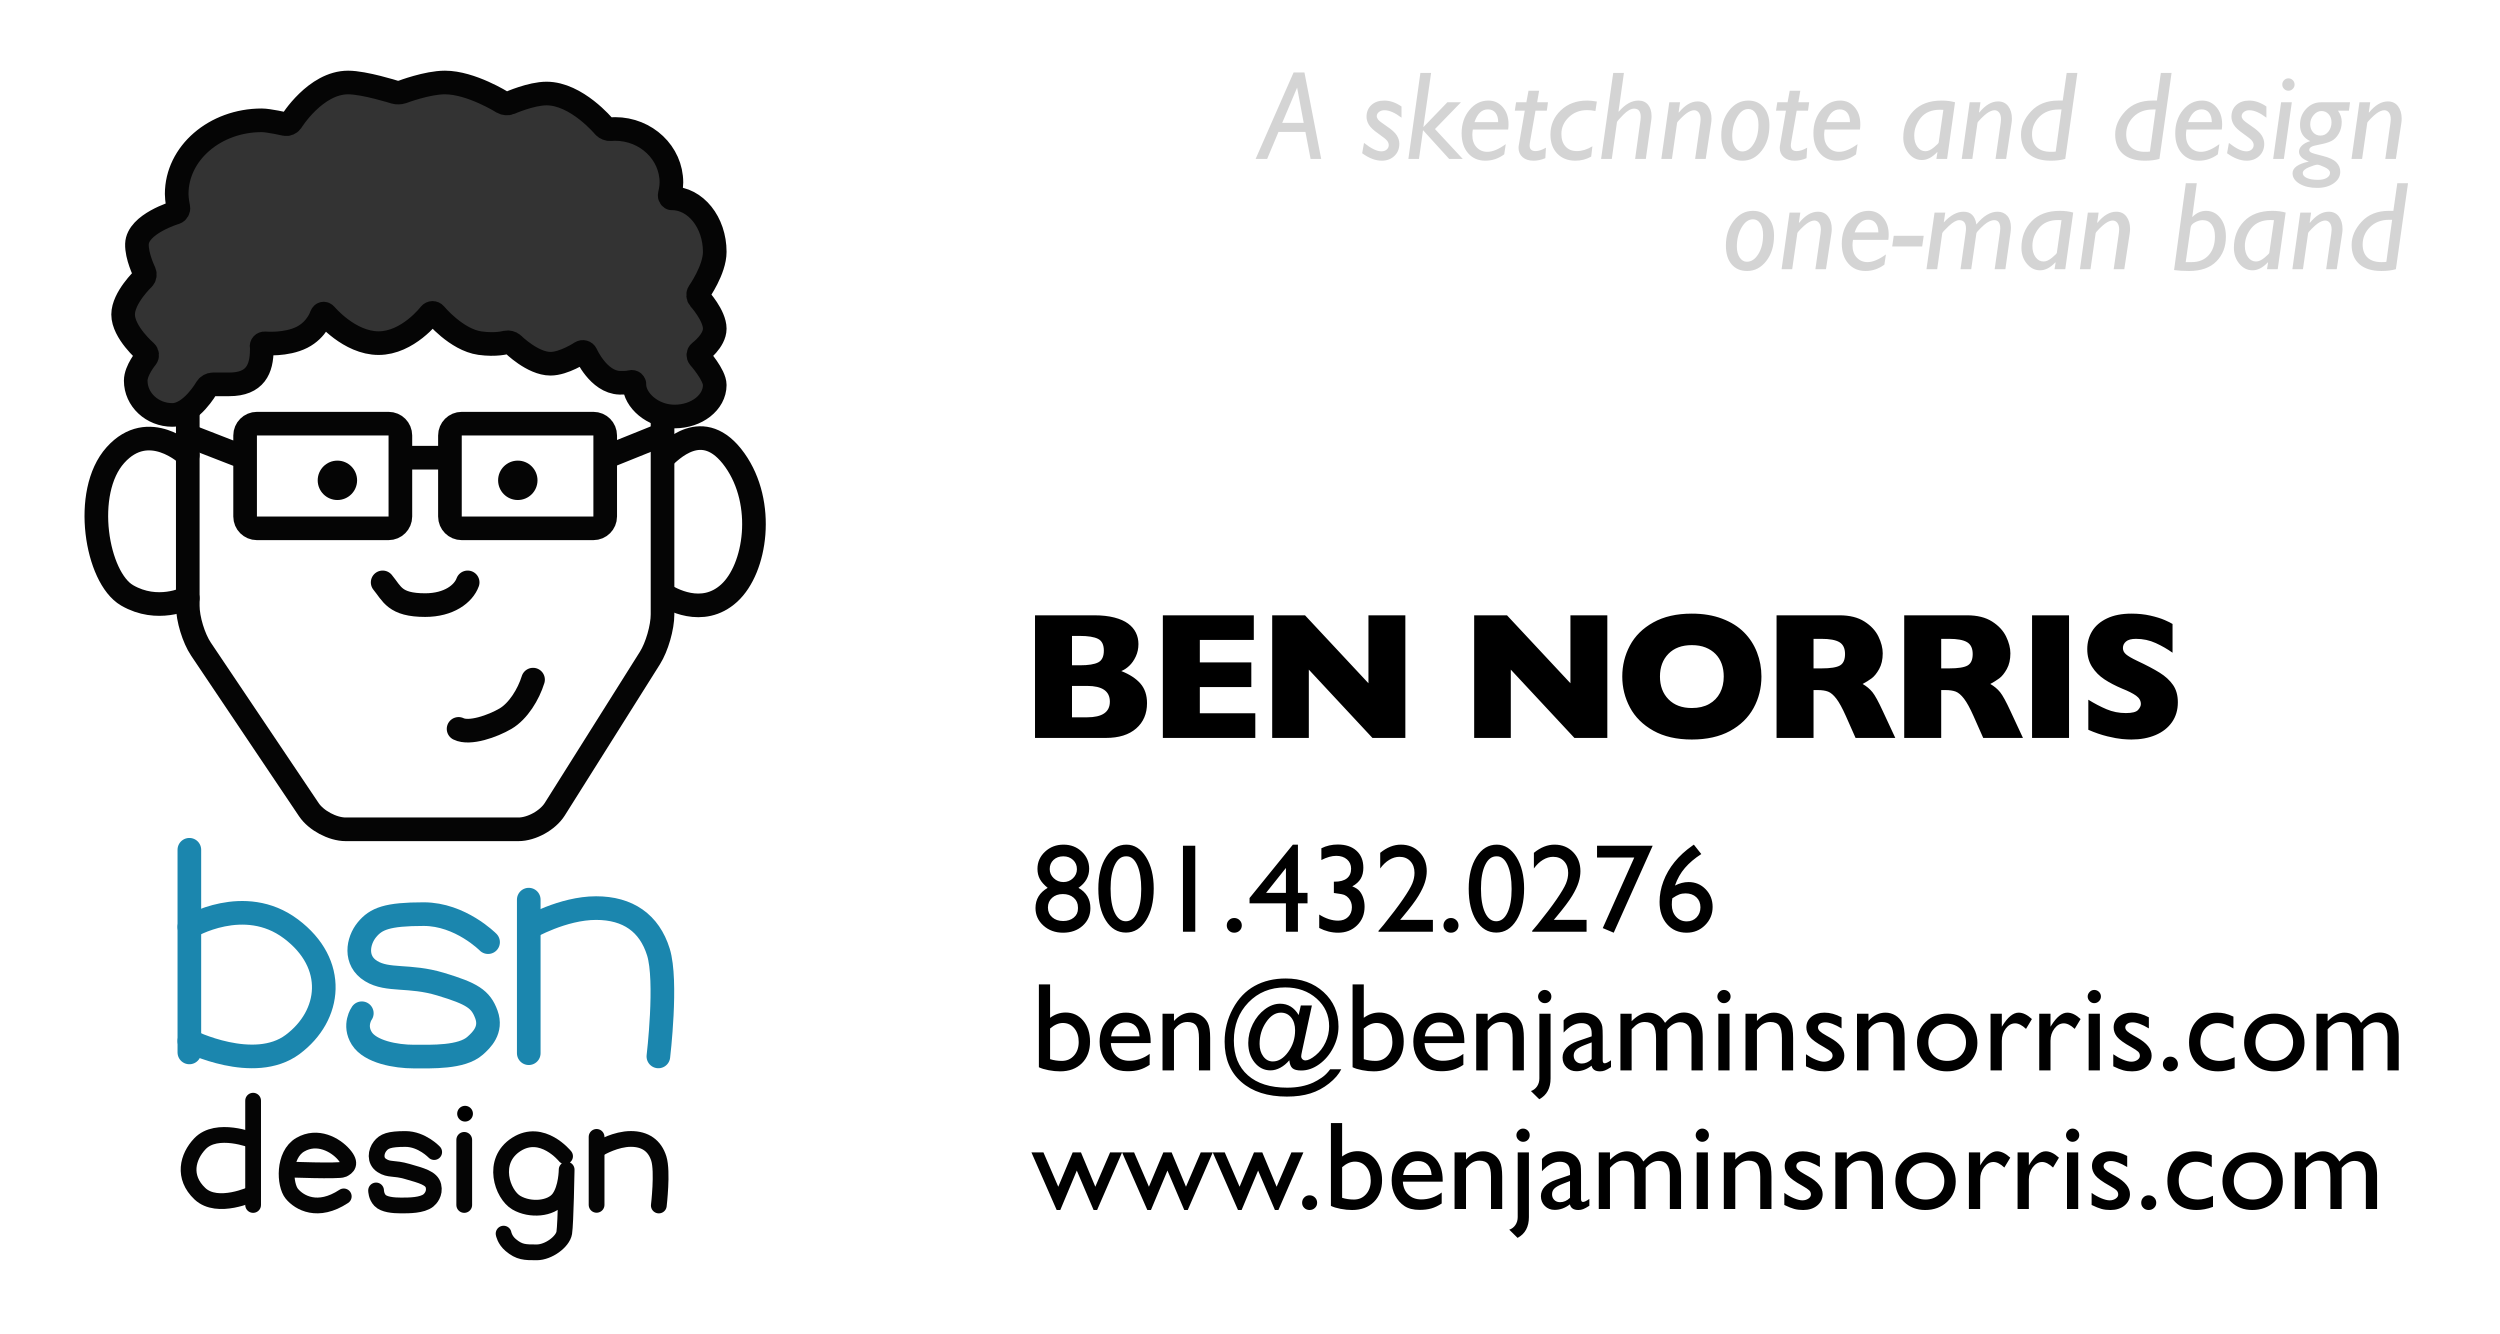 <?xml version="1.0" encoding="UTF-8" standalone="no"?>
<svg viewBox="0 0 519 277" version="1.1" xmlns="http://www.w3.org/2000/svg" xmlns:xlink="http://www.w3.org/1999/xlink" xmlns:sketch="http://www.bohemiancoding.com/sketch/ns">
    <title>card small</title>
    <description>Created with Sketch (http://www.bohemiancoding.com/sketch)</description>
    <defs></defs>
    <g id="Page-1" stroke="none" stroke-width="1" fill="none" fill-rule="evenodd" sketch:type="MSPage">
        <g id="card-small" sketch:type="MSArtboardGroup">
            <g id="card" sketch:type="MSLayerGroup" transform="translate(20, 15)">
                <path d="M218.121,130.976 C218.121,133.168 217.371,134.919 215.871,136.229 C214.371,137.539 212.274,138.194 209.58,138.194 L194.869,138.194 L194.869,112.738 L207.174,112.738 C208.766,112.738 210.153,112.891 211.334,113.197 C212.516,113.503 213.468,113.923 214.19,114.455 C214.913,114.988 215.452,115.615 215.807,116.338 C216.162,117.06 216.339,117.85 216.339,118.707 C216.339,119.638 216.156,120.498 215.788,121.288 C215.421,122.077 214.965,122.726 214.42,123.235 C213.875,123.743 213.327,124.101 212.776,124.309 C214.515,124.995 215.84,125.861 216.753,126.908 C217.665,127.955 218.121,129.311 218.121,130.976 C218.121,130.976 218.121,129.311 218.121,130.976 Z M209.158,120.066 C209.158,118.842 208.754,118.028 207.946,117.624 C207.138,117.219 205.876,117.017 204.162,117.017 L202.546,117.017 L202.546,123.115 L204.199,123.115 C205.95,123.115 207.214,122.913 207.992,122.509 C208.769,122.105 209.158,121.291 209.158,120.066 C209.158,120.066 209.158,121.291 209.158,120.066 Z M210.407,130.664 C210.407,128.484 208.827,127.395 205.668,127.395 L202.546,127.395 L202.546,133.915 L205.668,133.915 C208.827,133.915 210.407,132.831 210.407,130.664 C210.407,130.664 210.407,132.831 210.407,130.664 Z M240.601,138.194 L221.408,138.194 L221.408,112.738 L240.289,112.738 L240.289,117.844 L229.085,117.844 L229.085,122.509 L239.774,122.509 L239.774,127.633 L229.085,127.633 L229.085,133.07 L240.601,133.07 L240.601,138.194 Z M271.75,138.194 L264.918,138.194 L251.712,124.015 L251.712,138.194 L244.108,138.194 L244.108,112.738 L250.922,112.738 L264.091,126.844 L264.091,112.738 L271.75,112.738 L271.75,138.194 Z M313.68,138.194 L306.847,138.194 L293.642,124.015 L293.642,138.194 L286.038,138.194 L286.038,112.738 L292.852,112.738 L306.021,126.844 L306.021,112.738 L313.68,112.738 L313.68,138.194 Z M345.674,125.448 C345.674,127.823 345.126,130.009 344.03,132.005 C342.934,134 341.302,135.586 339.135,136.762 C336.968,137.937 334.329,138.525 331.219,138.525 C328.072,138.525 325.409,137.913 323.23,136.688 C321.05,135.464 319.431,133.854 318.372,131.858 C317.312,129.862 316.783,127.725 316.783,125.448 C316.783,123.158 317.309,121.018 318.362,119.029 C319.415,117.039 321.035,115.435 323.22,114.216 C325.406,112.998 328.072,112.389 331.219,112.389 C333.57,112.389 335.667,112.738 337.51,113.436 C339.352,114.134 340.868,115.08 342.055,116.274 C343.243,117.467 344.143,118.857 344.755,120.443 C345.368,122.028 345.674,123.697 345.674,125.448 C345.674,125.448 345.674,123.697 345.674,125.448 Z M337.849,125.448 C337.849,124.493 337.709,123.62 337.427,122.83 C337.145,122.041 336.72,121.355 336.151,120.773 C335.581,120.192 334.886,119.739 334.066,119.414 C333.246,119.09 332.297,118.928 331.219,118.928 C329.162,118.928 327.546,119.528 326.37,120.727 C325.195,121.927 324.607,123.501 324.607,125.448 C324.607,127.395 325.198,128.971 326.379,130.177 C327.561,131.383 329.174,131.986 331.219,131.986 C332.627,131.986 333.827,131.708 334.819,131.151 C335.811,130.593 336.564,129.822 337.078,128.836 C337.592,127.851 337.849,126.721 337.849,125.448 C337.849,125.448 337.849,126.721 337.849,125.448 Z M373.462,138.194 L365.215,138.194 L363.213,133.676 C362.478,132.023 361.817,130.814 361.229,130.049 C360.642,129.283 360.069,128.794 359.512,128.579 C358.955,128.365 358.236,128.258 357.354,128.258 L356.491,128.258 L356.491,138.194 L348.814,138.194 L348.814,112.738 L361.872,112.738 C363.978,112.738 365.705,113.167 367.052,114.024 C368.399,114.881 369.369,115.922 369.963,117.146 C370.557,118.37 370.854,119.534 370.854,120.636 C370.854,121.921 370.606,123.008 370.11,123.896 C369.614,124.783 369.09,125.429 368.539,125.833 C367.988,126.237 367.37,126.623 366.684,126.991 C367.505,127.468 368.181,128.034 368.714,128.689 C369.247,129.345 369.972,130.67 370.89,132.666 C370.89,132.666 369.972,130.67 370.89,132.666 L373.462,138.194 Z M363.029,120.783 C363.029,119.607 362.644,118.787 361.872,118.321 C361.101,117.856 359.846,117.624 358.107,117.624 L356.491,117.624 L356.491,123.758 L358.144,123.758 C360.017,123.758 361.3,123.553 361.992,123.143 C362.683,122.733 363.029,121.946 363.029,120.783 C363.029,120.783 363.029,121.946 363.029,120.783 Z M399.964,138.194 L391.717,138.194 L389.715,133.676 C388.981,132.023 388.32,130.814 387.732,130.049 C387.144,129.283 386.572,128.794 386.015,128.579 C385.457,128.365 384.738,128.258 383.856,128.258 L382.993,128.258 L382.993,138.194 L375.316,138.194 L375.316,112.738 L388.375,112.738 C390.481,112.738 392.207,113.167 393.554,114.024 C394.901,114.881 395.871,115.922 396.465,117.146 C397.059,118.37 397.356,119.534 397.356,120.636 C397.356,121.921 397.108,123.008 396.612,123.896 C396.116,124.783 395.593,125.429 395.042,125.833 C394.491,126.237 393.872,126.623 393.187,126.991 C394.007,127.468 394.684,128.034 395.216,128.689 C395.749,129.345 396.474,130.67 397.393,132.666 C397.393,132.666 396.474,130.67 397.393,132.666 L399.964,138.194 Z M389.532,120.783 C389.532,119.607 389.146,118.787 388.375,118.321 C387.603,117.856 386.348,117.624 384.609,117.624 L382.993,117.624 L382.993,123.758 L384.646,123.758 C386.52,123.758 387.802,123.553 388.494,123.143 C389.186,122.733 389.532,121.946 389.532,120.783 C389.532,120.783 389.532,121.946 389.532,120.783 Z M409.532,138.194 L401.855,138.194 L401.855,112.738 L409.532,112.738 L409.532,138.194 Z M432.122,130.792 C432.122,132.384 431.715,133.762 430.901,134.925 C430.087,136.088 428.951,136.979 427.494,137.597 C426.037,138.216 424.366,138.525 422.48,138.525 C421.953,138.525 421.308,138.491 420.542,138.424 C419.777,138.356 418.761,138.17 417.493,137.864 C416.226,137.557 414.907,137.104 413.535,136.504 L413.535,130.26 C414.821,131.056 416.085,131.717 417.328,132.243 C418.571,132.77 419.903,133.033 421.323,133.033 C422.633,133.033 423.481,132.816 423.867,132.381 C424.252,131.946 424.445,131.539 424.445,131.16 C424.445,130.474 424.115,129.896 423.453,129.424 C422.792,128.953 421.831,128.466 420.57,127.964 C419.174,127.376 417.95,126.736 416.897,126.045 C415.843,125.353 414.983,124.487 414.316,123.446 C413.649,122.405 413.315,121.174 413.315,119.754 C413.315,118.383 413.652,117.143 414.325,116.035 C414.999,114.927 416.027,114.042 417.411,113.381 C418.794,112.72 420.484,112.389 422.48,112.389 C423.9,112.389 425.214,112.527 426.42,112.802 C427.626,113.078 428.621,113.387 429.404,113.73 C430.188,114.073 430.727,114.342 431.02,114.538 L431.02,120.507 C429.98,119.76 428.82,119.093 427.54,118.505 C426.26,117.917 424.892,117.624 423.435,117.624 C422.48,117.624 421.788,117.807 421.36,118.175 C420.931,118.542 420.717,118.995 420.717,119.534 C420.717,120.036 420.931,120.47 421.36,120.838 C421.788,121.205 422.553,121.652 423.655,122.178 C425.615,123.097 427.182,123.923 428.357,124.658 C429.533,125.393 430.454,126.241 431.122,127.202 C431.789,128.163 432.122,129.36 432.122,130.792 C432.122,130.792 432.122,129.36 432.122,130.792 Z M432.122,130.792" id="BEN-NORRIS-copy" fill="#000000" sketch:type="MSShapeGroup"></path>
                <path d="M195.378,165.368 C195.378,163.971 195.902,162.785 196.95,161.81 C197.997,160.834 199.279,160.347 200.796,160.347 C202.286,160.347 203.545,160.83 204.571,161.797 C205.598,162.764 206.111,163.954 206.111,165.368 C206.111,166.961 205.37,168.277 203.888,169.316 C205.54,170.27 206.366,171.675 206.366,173.532 C206.366,175.006 205.83,176.224 204.756,177.187 C203.683,178.149 202.329,178.63 200.693,178.63 C199.075,178.63 197.716,178.138 196.618,177.155 C195.519,176.171 194.969,174.955 194.969,173.507 C194.969,171.692 195.813,170.296 197.499,169.316 C196.741,168.703 196.198,168.092 195.87,167.483 C195.542,166.874 195.378,166.169 195.378,165.368 C195.378,165.368 195.378,166.169 195.378,165.368 Z M203.568,165.445 C203.568,164.67 203.302,164.031 202.77,163.528 C202.237,163.026 201.562,162.774 200.744,162.774 C199.918,162.774 199.241,163.021 198.713,163.515 C198.185,164.009 197.921,164.644 197.921,165.419 C197.921,166.16 198.2,166.795 198.758,167.323 C199.316,167.851 199.986,168.115 200.77,168.115 C201.545,168.115 202.205,167.853 202.75,167.329 C203.296,166.805 203.568,166.177 203.568,165.445 C203.568,165.445 203.568,166.177 203.568,165.445 Z M203.785,173.635 L203.785,173.379 C203.785,172.561 203.494,171.895 202.91,171.379 C202.327,170.864 201.571,170.606 200.642,170.606 C199.731,170.606 198.988,170.866 198.413,171.386 C197.838,171.905 197.55,172.578 197.55,173.405 C197.55,174.231 197.844,174.904 198.432,175.423 C199.02,175.943 199.782,176.203 200.719,176.203 C201.613,176.203 202.348,175.964 202.923,175.487 C203.498,175.01 203.785,174.393 203.785,173.635 C203.785,173.635 203.785,174.393 203.785,173.635 Z M213.853,160.347 C215.489,160.347 216.841,161.205 217.91,162.921 C218.979,164.638 219.514,166.816 219.514,169.457 C219.514,172.165 218.979,174.367 217.91,176.062 C216.841,177.757 215.455,178.605 213.751,178.605 C212.022,178.605 210.634,177.774 209.586,176.113 C208.538,174.452 208.014,172.25 208.014,169.508 C208.014,166.799 208.555,164.595 209.637,162.896 C210.719,161.196 212.124,160.347 213.853,160.347 C213.853,160.347 212.124,160.347 213.853,160.347 Z M213.879,162.774 L213.751,162.774 C212.772,162.774 211.994,163.377 211.42,164.582 C210.845,165.787 210.557,167.421 210.557,169.482 C210.557,171.595 210.838,173.251 211.4,174.452 C211.963,175.653 212.738,176.254 213.726,176.254 C214.714,176.254 215.493,175.653 216.064,174.452 C216.635,173.251 216.92,171.62 216.92,169.559 C216.92,167.489 216.645,165.841 216.096,164.614 C215.546,163.388 214.808,162.774 213.879,162.774 Z M225.583,160.577 L228.138,160.577 L228.138,178.426 L225.583,178.426 L225.583,160.577 Z M236.226,175.577 C236.66,175.577 237.031,175.726 237.337,176.024 C237.644,176.322 237.797,176.688 237.797,177.123 C237.797,177.549 237.646,177.906 237.344,178.196 C237.041,178.486 236.669,178.63 236.226,178.63 C235.791,178.63 235.425,178.486 235.127,178.196 C234.829,177.906 234.68,177.549 234.68,177.123 C234.68,176.688 234.829,176.322 235.127,176.024 C235.425,175.726 235.791,175.577 236.226,175.577 C236.226,175.577 235.791,175.577 236.226,175.577 Z M248.402,160.347 L249.45,160.347 L249.45,170.364 L251.443,170.364 L251.443,172.536 L249.45,172.536 L249.45,178.426 L246.958,178.426 L246.958,172.536 L239.407,172.536 L239.407,171.437 L248.402,160.347 Z M246.958,170.364 L246.958,165.189 L242.831,170.364 L246.958,170.364 Z M256.911,168.038 L257.065,168.038 C258.181,168.038 259.03,167.808 259.614,167.348 C260.197,166.888 260.489,166.22 260.489,165.342 C260.489,164.55 260.206,163.907 259.639,163.413 C259.073,162.919 258.33,162.672 257.41,162.672 C256.481,162.672 255.451,162.962 254.318,163.541 L254.318,161.101 C255.357,160.581 256.49,160.321 257.716,160.321 C259.36,160.321 260.657,160.751 261.607,161.612 C262.557,162.472 263.032,163.647 263.032,165.138 C263.032,166.041 262.848,166.801 262.482,167.419 C262.116,168.036 261.532,168.566 260.732,169.009 C261.43,169.282 261.941,169.616 262.265,170.012 C262.589,170.408 262.84,170.888 263.019,171.45 C263.198,172.012 263.287,172.608 263.287,173.239 C263.287,174.797 262.767,176.086 261.728,177.103 C260.689,178.121 259.377,178.63 257.793,178.63 C256.439,178.63 255.131,178.302 253.871,177.647 L253.871,174.861 C255.216,175.704 256.524,176.126 257.793,176.126 C258.653,176.126 259.345,175.871 259.869,175.359 C260.393,174.848 260.655,174.171 260.655,173.328 C260.655,172.621 260.438,172.003 260.003,171.475 C259.748,171.177 259.465,170.958 259.154,170.817 C258.843,170.677 258.172,170.543 257.141,170.415 L256.911,170.389 L256.911,168.038 Z M270.672,175.96 L277.469,175.96 L277.469,178.426 L266.175,178.426 L266.175,178.247 L267.248,176.982 C268.926,174.904 270.261,173.141 271.253,171.693 C272.246,170.244 272.893,169.15 273.195,168.409 C273.498,167.668 273.649,166.935 273.649,166.211 C273.649,165.206 273.364,164.399 272.793,163.79 C272.222,163.181 271.464,162.876 270.519,162.876 C269.803,162.876 269.098,163.087 268.404,163.509 C267.71,163.931 267.086,164.525 266.532,165.291 L266.532,162.046 C267.921,160.913 269.352,160.347 270.825,160.347 C272.384,160.347 273.668,160.866 274.678,161.905 C275.687,162.945 276.192,164.265 276.192,165.866 C276.192,166.582 276.066,167.346 275.815,168.16 C275.563,168.973 275.118,169.91 274.48,170.971 C273.841,172.031 272.755,173.477 271.221,175.308 C271.221,175.308 272.755,173.477 271.221,175.308 L270.672,175.96 Z M281.213,175.577 C281.647,175.577 282.018,175.726 282.325,176.024 C282.631,176.322 282.784,176.688 282.784,177.123 C282.784,177.549 282.633,177.906 282.331,178.196 C282.029,178.486 281.656,178.63 281.213,178.63 C280.779,178.63 280.412,178.486 280.114,178.196 C279.816,177.906 279.667,177.549 279.667,177.123 C279.667,176.688 279.816,176.322 280.114,176.024 C280.412,175.726 280.779,175.577 281.213,175.577 C281.213,175.577 280.779,175.577 281.213,175.577 Z M290.744,160.347 C292.38,160.347 293.732,161.205 294.801,162.921 C295.87,164.638 296.405,166.816 296.405,169.457 C296.405,172.165 295.87,174.367 294.801,176.062 C293.732,177.757 292.346,178.605 290.642,178.605 C288.913,178.605 287.525,177.774 286.477,176.113 C285.429,174.452 284.905,172.25 284.905,169.508 C284.905,166.799 285.446,164.595 286.528,162.896 C287.61,161.196 289.015,160.347 290.744,160.347 C290.744,160.347 289.015,160.347 290.744,160.347 Z M290.77,162.774 L290.642,162.774 C289.663,162.774 288.885,163.377 288.31,164.582 C287.736,165.787 287.448,167.421 287.448,169.482 C287.448,171.595 287.729,173.251 288.291,174.452 C288.853,175.653 289.629,176.254 290.617,176.254 C291.605,176.254 292.384,175.653 292.955,174.452 C293.526,173.251 293.811,171.62 293.811,169.559 C293.811,167.489 293.536,165.841 292.987,164.614 C292.437,163.388 291.698,162.774 290.77,162.774 Z M302.576,175.96 L309.373,175.96 L309.373,178.426 L298.078,178.426 L298.078,178.247 L299.152,176.982 C300.83,174.904 302.165,173.141 303.157,171.693 C304.149,170.244 304.797,169.15 305.099,168.409 C305.402,167.668 305.553,166.935 305.553,166.211 C305.553,165.206 305.267,164.399 304.697,163.79 C304.126,163.181 303.368,162.876 302.422,162.876 C301.707,162.876 301.002,163.087 300.308,163.509 C299.614,163.931 298.99,164.525 298.436,165.291 L298.436,162.046 C299.825,160.913 301.256,160.347 302.729,160.347 C304.288,160.347 305.572,160.866 306.581,161.905 C307.591,162.945 308.095,164.265 308.095,165.866 C308.095,166.582 307.97,167.346 307.718,168.16 C307.467,168.973 307.022,169.91 306.383,170.971 C305.744,172.031 304.658,173.477 303.125,175.308 C303.125,175.308 304.658,173.477 303.125,175.308 L302.576,175.96 Z M311.545,160.577 L323.095,160.577 L315.008,178.63 L312.733,177.672 L319.275,163.017 L311.545,163.017 L311.545,160.577 Z M331.388,160.526 L331.643,160.347 L333.189,162.302 C331.826,163.179 330.695,164.137 329.797,165.176 C328.898,166.216 328.206,167.438 327.721,168.843 C328.666,168.358 329.607,168.115 330.544,168.115 C331.95,168.115 333.134,168.613 334.096,169.61 C335.059,170.606 335.54,171.829 335.54,173.277 C335.54,174.767 335.016,176.032 333.968,177.072 C332.921,178.111 331.647,178.63 330.148,178.63 C328.47,178.63 327.114,178.04 326.079,176.861 C325.044,175.681 324.526,174.137 324.526,172.229 C324.526,170.798 324.793,169.374 325.325,167.955 C325.857,166.537 326.624,165.208 327.625,163.969 C328.626,162.73 329.88,161.582 331.388,160.526 C331.388,160.526 329.88,161.582 331.388,160.526 Z M327.171,171.488 C327.103,171.888 327.069,172.336 327.069,172.83 C327.069,173.835 327.361,174.661 327.944,175.308 C328.528,175.956 329.275,176.279 330.187,176.279 C331.004,176.279 331.679,176.003 332.212,175.449 C332.744,174.895 333.01,174.197 333.01,173.353 C333.01,172.493 332.727,171.797 332.161,171.264 C331.594,170.732 330.847,170.466 329.918,170.466 C329.441,170.466 329.009,170.538 328.621,170.683 C328.234,170.828 327.75,171.096 327.171,171.488 C327.171,171.488 327.75,171.096 327.171,171.488 Z M327.171,171.488" id="801.432.0276-copy" fill="#000000" sketch:type="MSShapeGroup"></path>
                <path d="M195.672,189.36 L197.997,189.36 L197.997,196.298 C199.003,195.566 200.076,195.199 201.217,195.199 C202.708,195.199 203.926,195.761 204.871,196.886 C205.817,198.01 206.29,199.454 206.29,201.217 C206.29,203.108 205.725,204.614 204.597,205.734 C203.468,206.854 201.958,207.414 200.067,207.414 C199.309,207.414 198.511,207.333 197.672,207.171 C196.833,207.009 196.166,206.805 195.672,206.558 C195.672,206.558 196.166,206.805 195.672,206.558 L195.672,189.36 Z M197.997,198.521 L197.997,204.884 C198.79,205.123 199.603,205.242 200.438,205.242 C201.468,205.242 202.31,204.876 202.961,204.143 C203.613,203.411 203.939,202.469 203.939,201.319 C203.939,200.152 203.634,199.203 203.025,198.47 C202.416,197.738 201.622,197.371 200.642,197.371 C199.773,197.371 198.892,197.755 197.997,198.521 C197.997,198.521 198.892,197.755 197.997,198.521 Z M218.875,201.537 L210.608,201.537 C210.668,202.661 211.045,203.555 211.739,204.22 C212.433,204.884 213.33,205.216 214.428,205.216 C215.962,205.216 217.376,204.739 218.67,203.785 L218.67,206.06 C217.955,206.537 217.246,206.877 216.543,207.082 C215.84,207.286 215.016,207.388 214.071,207.388 C212.776,207.388 211.728,207.12 210.928,206.583 C210.127,206.047 209.486,205.325 209.005,204.418 C208.523,203.511 208.283,202.461 208.283,201.268 C208.283,199.48 208.79,198.025 209.803,196.905 C210.817,195.785 212.133,195.225 213.751,195.225 C215.31,195.225 216.554,195.77 217.482,196.86 C218.411,197.951 218.875,199.411 218.875,201.243 C218.875,201.243 218.875,199.411 218.875,201.243 L218.875,201.537 Z M210.659,200.144 L216.575,200.144 C216.515,199.215 216.239,198.5 215.744,197.997 C215.25,197.495 214.586,197.244 213.751,197.244 C212.917,197.244 212.233,197.495 211.701,197.997 C211.168,198.5 210.821,199.215 210.659,200.144 C210.659,200.144 210.821,199.215 210.659,200.144 Z M223.717,195.455 L223.717,196.95 C224.756,195.8 225.936,195.225 227.256,195.225 C227.989,195.225 228.67,195.414 229.301,195.793 C229.931,196.172 230.41,196.692 230.738,197.352 C231.066,198.012 231.23,199.058 231.23,200.489 L231.23,207.21 L228.905,207.21 L228.905,200.514 C228.905,199.313 228.721,198.455 228.355,197.94 C227.989,197.425 227.376,197.167 226.515,197.167 C225.417,197.167 224.484,197.716 223.717,198.815 L223.717,207.21 L221.341,207.21 L221.341,195.455 L223.717,195.455 Z M245.757,193.372 C247.393,193.372 248.675,194.156 249.603,195.723 L250.05,193.73 L252.35,193.73 L250.306,203.21 C250.187,203.756 250.127,204.113 250.127,204.284 C250.127,204.522 250.212,204.724 250.382,204.891 C250.553,205.057 250.761,205.14 251.009,205.14 C251.562,205.14 252.271,204.784 253.136,204.073 C254,203.362 254.682,202.469 255.18,201.396 C255.678,200.323 255.928,199.207 255.928,198.049 C255.928,195.749 255.059,193.83 253.321,192.293 C251.583,190.755 249.411,189.986 246.805,189.986 C243.73,189.986 241.185,191.028 239.171,193.11 C237.156,195.193 236.149,197.827 236.149,201.013 C236.149,204.113 237.118,206.52 239.056,208.232 C240.994,209.944 243.713,210.8 247.214,210.8 C249.275,210.8 251.072,210.451 252.606,209.752 C253.185,209.48 253.785,209.132 254.407,208.711 C255.029,208.289 255.608,207.712 256.145,206.98 L258.445,206.98 C257.942,208.002 257.099,208.983 255.915,209.925 C254.731,210.866 253.438,211.556 252.037,211.994 C250.636,212.433 249.011,212.652 247.163,212.652 C243.151,212.652 239.993,211.637 237.689,209.605 C235.385,207.574 234.233,204.79 234.233,201.256 C234.233,198.811 234.801,196.53 235.938,194.414 C237.075,192.297 238.579,190.721 240.448,189.686 C242.318,188.651 244.48,188.134 246.933,188.134 C250.101,188.134 252.716,189.075 254.778,190.957 C256.839,192.84 257.87,195.229 257.87,198.125 C257.87,199.633 257.503,201.096 256.771,202.514 C256.038,203.932 255.072,205.074 253.871,205.938 C252.669,206.803 251.43,207.235 250.152,207.235 C249.292,207.235 248.681,207.08 248.319,206.769 C247.957,206.458 247.738,205.906 247.661,205.114 C247.099,205.779 246.477,206.294 245.796,206.66 C245.114,207.026 244.437,207.21 243.764,207.21 C242.444,207.21 241.343,206.664 240.461,205.574 C239.58,204.484 239.139,203.129 239.139,201.511 C239.139,200.174 239.454,198.871 240.084,197.601 C240.715,196.332 241.545,195.31 242.576,194.535 C243.606,193.76 244.667,193.372 245.757,193.372 C245.757,193.372 244.667,193.372 245.757,193.372 Z M241.49,201.716 C241.49,202.772 241.75,203.643 242.269,204.328 C242.789,205.014 243.445,205.357 244.237,205.357 C245.421,205.357 246.488,204.697 247.437,203.376 C248.387,202.056 248.862,200.57 248.862,198.917 C248.862,197.81 248.592,196.918 248.051,196.241 C247.51,195.563 246.796,195.225 245.911,195.225 C244.761,195.225 243.736,195.887 242.838,197.212 C241.939,198.536 241.49,200.037 241.49,201.716 C241.49,201.716 241.49,200.037 241.49,201.716 Z M260.796,189.36 L263.121,189.36 L263.121,196.298 C264.126,195.566 265.199,195.199 266.341,195.199 C267.831,195.199 269.049,195.761 269.995,196.886 C270.94,198.01 271.413,199.454 271.413,201.217 C271.413,203.108 270.849,204.614 269.72,205.734 C268.592,206.854 267.082,207.414 265.191,207.414 C264.433,207.414 263.634,207.333 262.795,207.171 C261.956,207.009 261.29,206.805 260.796,206.558 C260.796,206.558 261.29,206.805 260.796,206.558 L260.796,189.36 Z M263.121,198.521 L263.121,204.884 C263.913,205.123 264.727,205.242 265.561,205.242 C266.592,205.242 267.433,204.876 268.085,204.143 C268.736,203.411 269.062,202.469 269.062,201.319 C269.062,200.152 268.758,199.203 268.149,198.47 C267.54,197.738 266.745,197.371 265.766,197.371 C264.897,197.371 264.015,197.755 263.121,198.521 C263.121,198.521 264.015,197.755 263.121,198.521 Z M283.998,201.537 L275.732,201.537 C275.791,202.661 276.168,203.555 276.862,204.22 C277.557,204.884 278.453,205.216 279.552,205.216 C281.085,205.216 282.499,204.739 283.794,203.785 L283.794,206.06 C283.078,206.537 282.369,206.877 281.667,207.082 C280.964,207.286 280.14,207.388 279.194,207.388 C277.899,207.388 276.852,207.12 276.051,206.583 C275.25,206.047 274.609,205.325 274.128,204.418 C273.647,203.511 273.406,202.461 273.406,201.268 C273.406,199.48 273.913,198.025 274.927,196.905 C275.94,195.785 277.256,195.225 278.875,195.225 C280.434,195.225 281.677,195.77 282.606,196.86 C283.534,197.951 283.998,199.411 283.998,201.243 C283.998,201.243 283.998,199.411 283.998,201.243 L283.998,201.537 Z M275.783,200.144 L281.698,200.144 C281.639,199.215 281.362,198.5 280.868,197.997 C280.374,197.495 279.71,197.244 278.875,197.244 C278.04,197.244 277.356,197.495 276.824,197.997 C276.292,198.5 275.945,199.215 275.783,200.144 C275.783,200.144 275.945,199.215 275.783,200.144 Z M288.841,195.455 L288.841,196.95 C289.88,195.8 291.06,195.225 292.38,195.225 C293.112,195.225 293.794,195.414 294.424,195.793 C295.055,196.172 295.534,196.692 295.862,197.352 C296.19,198.012 296.353,199.058 296.353,200.489 L296.353,207.21 L294.028,207.21 L294.028,200.514 C294.028,199.313 293.845,198.455 293.479,197.94 C293.112,197.425 292.499,197.167 291.639,197.167 C290.54,197.167 289.607,197.716 288.841,198.815 L288.841,207.21 L286.464,207.21 L286.464,195.455 L288.841,195.455 Z M300.672,190.51 C301.055,190.51 301.383,190.644 301.656,190.913 C301.928,191.181 302.065,191.503 302.065,191.877 C302.065,192.269 301.935,192.597 301.675,192.861 C301.415,193.125 301.089,193.257 300.698,193.257 C300.331,193.257 300.008,193.121 299.727,192.848 C299.445,192.576 299.305,192.252 299.305,191.877 C299.305,191.52 299.443,191.202 299.72,190.925 C299.997,190.649 300.314,190.51 300.672,190.51 C300.672,190.51 300.314,190.51 300.672,190.51 Z M299.573,195.455 L301.899,195.455 L301.899,208.883 C301.899,210.919 301.115,212.359 299.548,213.202 L297.823,211.503 C298.359,211.315 298.785,210.987 299.101,210.519 C299.416,210.05 299.573,209.505 299.573,208.883 C299.573,208.883 299.573,209.505 299.573,208.883 L299.573,195.455 Z M312.721,200.144 L312.721,205.14 C312.721,205.54 312.857,205.74 313.129,205.74 C313.411,205.74 313.849,205.532 314.445,205.114 L314.445,206.532 C313.917,206.873 313.494,207.105 313.174,207.229 C312.855,207.352 312.52,207.414 312.171,207.414 C311.175,207.414 310.587,207.022 310.408,206.239 C309.42,207.005 308.368,207.388 307.252,207.388 C306.434,207.388 305.753,207.118 305.208,206.577 C304.663,206.036 304.39,205.357 304.39,204.539 C304.39,203.798 304.656,203.136 305.189,202.552 C305.721,201.969 306.477,201.507 307.457,201.166 L310.434,200.144 L310.434,199.518 C310.434,198.104 309.727,197.397 308.313,197.397 C307.043,197.397 305.808,198.053 304.607,199.365 L304.607,196.822 C305.51,195.757 306.809,195.225 308.504,195.225 C309.773,195.225 310.791,195.557 311.558,196.221 C311.813,196.434 312.043,196.718 312.248,197.071 C312.452,197.425 312.582,197.778 312.638,198.132 C312.693,198.485 312.721,199.156 312.721,200.144 C312.721,200.144 312.721,199.156 312.721,200.144 Z M310.434,204.884 L310.434,201.396 L308.875,201.997 C308.083,202.312 307.523,202.629 307.195,202.948 C306.867,203.268 306.703,203.666 306.703,204.143 C306.703,204.629 306.858,205.025 307.169,205.331 C307.48,205.638 307.882,205.791 308.376,205.791 C309.118,205.791 309.803,205.489 310.434,204.884 C310.434,204.884 309.803,205.489 310.434,204.884 Z M326.136,198.675 L326.136,207.21 L323.798,207.21 L323.798,200.668 C323.798,199.365 323.624,198.455 323.274,197.94 C322.925,197.425 322.316,197.167 321.447,197.167 C320.962,197.167 320.517,197.278 320.112,197.499 C319.707,197.721 319.245,198.112 318.726,198.675 L318.726,207.21 L316.4,207.21 L316.4,195.455 L318.726,195.455 L318.726,197.001 C319.91,195.817 321.068,195.225 322.201,195.225 C323.692,195.225 324.846,195.932 325.664,197.346 C326.907,195.915 328.206,195.199 329.56,195.199 C330.702,195.199 331.641,195.617 332.378,196.451 C333.115,197.286 333.483,198.56 333.483,200.272 L333.483,207.21 L331.158,207.21 L331.158,200.246 C331.158,199.267 330.957,198.517 330.557,197.997 C330.157,197.478 329.582,197.218 328.832,197.218 C327.87,197.218 326.971,197.704 326.136,198.675 C326.136,198.675 326.971,197.704 326.136,198.675 Z M337.878,190.51 C338.262,190.51 338.589,190.642 338.862,190.906 C339.135,191.17 339.271,191.494 339.271,191.877 C339.271,192.252 339.135,192.576 338.862,192.848 C338.589,193.121 338.262,193.257 337.878,193.257 C337.52,193.257 337.205,193.119 336.933,192.842 C336.66,192.565 336.524,192.244 336.524,191.877 C336.524,191.52 336.66,191.202 336.933,190.925 C337.205,190.649 337.52,190.51 337.878,190.51 C337.878,190.51 337.52,190.51 337.878,190.51 Z M336.728,195.455 L339.054,195.455 L339.054,207.21 L336.728,207.21 L336.728,195.455 Z M344.739,195.455 L344.739,196.95 C345.779,195.8 346.958,195.225 348.279,195.225 C349.011,195.225 349.693,195.414 350.323,195.793 C350.953,196.172 351.432,196.692 351.76,197.352 C352.088,198.012 352.252,199.058 352.252,200.489 L352.252,207.21 L349.927,207.21 L349.927,200.514 C349.927,199.313 349.744,198.455 349.377,197.94 C349.011,197.425 348.398,197.167 347.537,197.167 C346.439,197.167 345.506,197.716 344.739,198.815 L344.739,207.21 L342.363,207.21 L342.363,195.455 L344.739,195.455 Z M354.922,206.366 L354.922,203.862 C355.578,204.322 356.249,204.695 356.935,204.98 C357.621,205.265 358.198,205.408 358.666,205.408 C359.152,205.408 359.569,205.289 359.918,205.05 C360.267,204.812 360.442,204.526 360.442,204.194 C360.442,203.853 360.329,203.57 360.103,203.345 C359.878,203.119 359.39,202.793 358.641,202.367 C357.141,201.532 356.16,200.819 355.695,200.227 C355.231,199.635 354.999,198.99 354.999,198.291 C354.999,197.388 355.351,196.652 356.053,196.081 C356.756,195.51 357.661,195.225 358.768,195.225 C359.918,195.225 361.098,195.549 362.307,196.196 L362.307,198.496 C360.928,197.661 359.799,197.244 358.922,197.244 C358.47,197.244 358.106,197.339 357.829,197.531 C357.552,197.723 357.414,197.976 357.414,198.291 C357.414,198.564 357.54,198.824 357.791,199.071 C358.042,199.318 358.483,199.616 359.113,199.965 L359.944,200.438 C361.903,201.545 362.882,202.772 362.882,204.118 C362.882,205.08 362.506,205.87 361.752,206.488 C360.998,207.105 360.029,207.414 358.845,207.414 C358.147,207.414 357.525,207.339 356.98,207.19 C356.434,207.041 355.749,206.767 354.922,206.366 C354.922,206.366 355.749,206.767 354.922,206.366 Z M367.891,195.455 L367.891,196.95 C368.93,195.8 370.11,195.225 371.43,195.225 C372.163,195.225 372.844,195.414 373.474,195.793 C374.105,196.172 374.584,196.692 374.912,197.352 C375.24,198.012 375.404,199.058 375.404,200.489 L375.404,207.21 L373.078,207.21 L373.078,200.514 C373.078,199.313 372.895,198.455 372.529,197.94 C372.163,197.425 371.549,197.167 370.689,197.167 C369.59,197.167 368.658,197.716 367.891,198.815 L367.891,207.21 L365.514,207.21 L365.514,195.455 L367.891,195.455 Z M384.271,195.429 C386.06,195.429 387.546,196.006 388.73,197.161 C389.914,198.315 390.506,199.765 390.506,201.511 C390.506,203.206 389.905,204.614 388.704,205.734 C387.503,206.854 385.991,207.414 384.169,207.414 C382.405,207.414 380.932,206.845 379.748,205.708 C378.564,204.571 377.972,203.151 377.972,201.447 C377.972,199.727 378.57,198.293 379.767,197.148 C380.964,196.002 382.465,195.429 384.271,195.429 C384.271,195.429 382.465,195.429 384.271,195.429 Z M384.143,197.525 C383.027,197.525 382.112,197.891 381.396,198.624 C380.681,199.356 380.323,200.289 380.323,201.422 C380.323,202.546 380.689,203.464 381.422,204.175 C382.154,204.886 383.095,205.242 384.245,205.242 C385.387,205.242 386.322,204.882 387.05,204.162 C387.778,203.443 388.142,202.52 388.142,201.396 C388.142,200.28 387.763,199.356 387.005,198.624 C386.247,197.891 385.293,197.525 384.143,197.525 Z M395.578,195.455 L395.578,198.151 L395.706,197.946 C396.83,196.132 397.955,195.225 399.079,195.225 C399.957,195.225 400.872,195.668 401.826,196.554 L400.6,198.598 C399.79,197.831 399.041,197.448 398.351,197.448 C397.601,197.448 396.952,197.806 396.402,198.521 C395.853,199.237 395.578,200.084 395.578,201.064 L395.578,207.21 L393.24,207.21 L393.24,195.455 L395.578,195.455 Z M405.685,195.455 L405.685,198.151 L405.813,197.946 C406.937,196.132 408.061,195.225 409.186,195.225 C410.063,195.225 410.979,195.668 411.933,196.554 L410.706,198.598 C409.897,197.831 409.147,197.448 408.457,197.448 C407.708,197.448 407.058,197.806 406.509,198.521 C405.96,199.237 405.685,200.084 405.685,201.064 L405.685,207.21 L403.347,207.21 L403.347,195.455 L405.685,195.455 Z M414.756,190.51 C415.14,190.51 415.468,190.642 415.74,190.906 C416.013,191.17 416.149,191.494 416.149,191.877 C416.149,192.252 416.013,192.576 415.74,192.848 C415.468,193.121 415.14,193.257 414.756,193.257 C414.399,193.257 414.083,193.119 413.811,192.842 C413.538,192.565 413.402,192.244 413.402,191.877 C413.402,191.52 413.538,191.202 413.811,190.925 C414.083,190.649 414.399,190.51 414.756,190.51 C414.756,190.51 414.399,190.51 414.756,190.51 Z M413.606,195.455 L415.932,195.455 L415.932,207.21 L413.606,207.21 L413.606,195.455 Z M418.717,206.366 L418.717,203.862 C419.373,204.322 420.044,204.695 420.73,204.98 C421.415,205.265 421.992,205.408 422.461,205.408 C422.946,205.408 423.364,205.289 423.713,205.05 C424.062,204.812 424.237,204.526 424.237,204.194 C424.237,203.853 424.124,203.57 423.898,203.345 C423.672,203.119 423.185,202.793 422.435,202.367 C420.936,201.532 419.954,200.819 419.49,200.227 C419.026,199.635 418.794,198.99 418.794,198.291 C418.794,197.388 419.145,196.652 419.848,196.081 C420.551,195.51 421.456,195.225 422.563,195.225 C423.713,195.225 424.893,195.549 426.102,196.196 L426.102,198.496 C424.722,197.661 423.594,197.244 422.716,197.244 C422.265,197.244 421.901,197.339 421.624,197.531 C421.347,197.723 421.209,197.976 421.209,198.291 C421.209,198.564 421.334,198.824 421.586,199.071 C421.837,199.318 422.278,199.616 422.908,199.965 L423.739,200.438 C425.698,201.545 426.677,202.772 426.677,204.118 C426.677,205.08 426.3,205.87 425.546,206.488 C424.793,207.105 423.824,207.414 422.64,207.414 C421.941,207.414 421.319,207.339 420.774,207.19 C420.229,207.041 419.543,206.767 418.717,206.366 C418.717,206.366 419.543,206.767 418.717,206.366 Z M430.561,204.36 C430.996,204.36 431.366,204.509 431.673,204.807 C431.98,205.106 432.133,205.472 432.133,205.906 C432.133,206.332 431.982,206.69 431.679,206.98 C431.377,207.269 431.004,207.414 430.561,207.414 C430.127,207.414 429.761,207.269 429.463,206.98 C429.164,206.69 429.015,206.332 429.015,205.906 C429.015,205.472 429.164,205.106 429.463,204.807 C429.761,204.509 430.127,204.36 430.561,204.36 C430.561,204.36 430.127,204.36 430.561,204.36 Z M443.913,204.463 L443.913,206.762 C442.746,207.197 441.605,207.414 440.489,207.414 C438.649,207.414 437.182,206.869 436.087,205.779 C434.993,204.688 434.445,203.227 434.445,201.396 C434.445,199.548 434.978,198.057 436.043,196.924 C437.107,195.791 438.509,195.225 440.246,195.225 C440.851,195.225 441.394,195.282 441.875,195.397 C442.356,195.512 442.951,195.727 443.658,196.043 L443.658,198.521 C442.482,197.772 441.392,197.397 440.387,197.397 C439.339,197.397 438.479,197.765 437.806,198.502 C437.133,199.239 436.796,200.178 436.796,201.319 C436.796,202.52 437.161,203.474 437.889,204.181 C438.617,204.888 439.599,205.242 440.834,205.242 C441.728,205.242 442.755,204.982 443.913,204.463 C443.913,204.463 442.755,204.982 443.913,204.463 Z M452.18,195.429 C453.968,195.429 455.455,196.006 456.639,197.161 C457.823,198.315 458.415,199.765 458.415,201.511 C458.415,203.206 457.814,204.614 456.613,205.734 C455.412,206.854 453.9,207.414 452.078,207.414 C450.314,207.414 448.841,206.845 447.657,205.708 C446.473,204.571 445.881,203.151 445.881,201.447 C445.881,199.727 446.479,198.293 447.676,197.148 C448.873,196.002 450.374,195.429 452.18,195.429 C452.18,195.429 450.374,195.429 452.18,195.429 Z M452.052,197.525 C450.936,197.525 450.02,197.891 449.305,198.624 C448.589,199.356 448.232,200.289 448.232,201.422 C448.232,202.546 448.598,203.464 449.33,204.175 C450.063,204.886 451.004,205.242 452.154,205.242 C453.296,205.242 454.23,204.882 454.959,204.162 C455.687,203.443 456.051,202.52 456.051,201.396 C456.051,200.28 455.672,199.356 454.914,198.624 C454.156,197.891 453.202,197.525 452.052,197.525 Z M470.629,198.675 L470.629,207.21 L468.291,207.21 L468.291,200.668 C468.291,199.365 468.117,198.455 467.767,197.94 C467.418,197.425 466.809,197.167 465.94,197.167 C465.455,197.167 465.01,197.278 464.605,197.499 C464.201,197.721 463.739,198.112 463.219,198.675 L463.219,207.21 L460.894,207.21 L460.894,195.455 L463.219,195.455 L463.219,197.001 C464.403,195.817 465.561,195.225 466.694,195.225 C468.185,195.225 469.339,195.932 470.157,197.346 C471.4,195.915 472.699,195.199 474.054,195.199 C475.195,195.199 476.134,195.617 476.871,196.451 C477.608,197.286 477.976,198.56 477.976,200.272 L477.976,207.21 L475.651,207.21 L475.651,200.246 C475.651,199.267 475.451,198.517 475.05,197.997 C474.65,197.478 474.075,197.218 473.325,197.218 C472.363,197.218 471.464,197.704 470.629,198.675 C470.629,198.675 471.464,197.704 470.629,198.675 Z M470.629,198.675" id="ben@benjaminsnorris.-copy" fill="#000000" sketch:type="MSShapeGroup"></path>
                <path d="M210.455,224.239 L212.946,224.239 L207.759,236.198 L207.031,236.198 L203.543,228.008 L200.118,236.198 L199.365,236.198 L194.126,224.239 L196.618,224.239 L199.697,231.368 L202.687,224.239 L204.411,224.239 L207.388,231.368 L210.455,224.239 Z M229.275,224.239 L231.767,224.239 L226.579,236.198 L225.851,236.198 L222.363,228.008 L218.939,236.198 L218.185,236.198 L212.946,224.239 L215.438,224.239 L218.517,231.368 L221.507,224.239 L223.232,224.239 L226.209,231.368 L229.275,224.239 Z M248.095,224.239 L250.587,224.239 L245.399,236.198 L244.671,236.198 L241.183,228.008 L237.759,236.198 L237.005,236.198 L231.767,224.239 L234.258,224.239 L237.337,231.368 L240.327,224.239 L242.052,224.239 L245.029,231.368 L248.095,224.239 Z M251.865,233.144 C252.299,233.144 252.67,233.293 252.976,233.591 C253.283,233.889 253.436,234.256 253.436,234.69 C253.436,235.116 253.285,235.474 252.983,235.763 C252.68,236.053 252.307,236.198 251.865,236.198 C251.43,236.198 251.064,236.053 250.766,235.763 C250.468,235.474 250.319,235.116 250.319,234.69 C250.319,234.256 250.468,233.889 250.766,233.591 C251.064,233.293 251.43,233.144 251.865,233.144 C251.865,233.144 251.43,233.144 251.865,233.144 Z M256.298,218.144 L258.624,218.144 L258.624,225.082 C259.629,224.349 260.702,223.983 261.843,223.983 C263.334,223.983 264.552,224.545 265.497,225.67 C266.443,226.794 266.916,228.238 266.916,230.001 C266.916,231.892 266.351,233.397 265.223,234.517 C264.094,235.638 262.584,236.198 260.693,236.198 C259.935,236.198 259.137,236.117 258.298,235.955 C257.459,235.793 256.792,235.589 256.298,235.342 C256.298,235.342 256.792,235.589 256.298,235.342 L256.298,218.144 Z M258.624,227.305 L258.624,233.668 C259.416,233.906 260.229,234.026 261.064,234.026 C262.095,234.026 262.936,233.659 263.587,232.927 C264.239,232.194 264.565,231.253 264.565,230.103 C264.565,228.936 264.26,227.986 263.651,227.254 C263.042,226.521 262.248,226.155 261.268,226.155 C260.399,226.155 259.518,226.538 258.624,227.305 C258.624,227.305 259.518,226.538 258.624,227.305 Z M279.501,230.32 L271.234,230.32 C271.294,231.445 271.671,232.339 272.365,233.003 C273.059,233.668 273.956,234 275.055,234 C276.588,234 278.002,233.523 279.296,232.569 L279.296,234.843 C278.581,235.32 277.872,235.661 277.169,235.865 C276.466,236.07 275.642,236.172 274.697,236.172 C273.402,236.172 272.354,235.904 271.554,235.367 C270.753,234.83 270.112,234.109 269.631,233.201 C269.149,232.294 268.909,231.244 268.909,230.052 C268.909,228.263 269.416,226.809 270.429,225.689 C271.443,224.569 272.759,224.009 274.377,224.009 C275.936,224.009 277.18,224.554 278.108,225.644 C279.037,226.734 279.501,228.195 279.501,230.026 C279.501,230.026 279.501,228.195 279.501,230.026 L279.501,230.32 Z M271.285,228.928 L277.201,228.928 C277.141,227.999 276.865,227.284 276.371,226.781 C275.876,226.279 275.212,226.027 274.377,226.027 C273.543,226.027 272.859,226.279 272.327,226.781 C271.794,227.284 271.447,227.999 271.285,228.928 C271.285,228.928 271.447,227.999 271.285,228.928 Z M284.343,224.239 L284.343,225.733 C285.382,224.583 286.562,224.009 287.882,224.009 C288.615,224.009 289.296,224.198 289.927,224.577 C290.557,224.956 291.036,225.476 291.364,226.136 C291.692,226.796 291.856,227.842 291.856,229.273 L291.856,235.993 L289.531,235.993 L289.531,229.298 C289.531,228.097 289.348,227.239 288.981,226.724 C288.615,226.208 288.002,225.951 287.141,225.951 C286.043,225.951 285.11,226.5 284.343,227.599 L284.343,235.993 L281.967,235.993 L281.967,224.239 L284.343,224.239 Z M296.175,219.294 C296.558,219.294 296.886,219.428 297.158,219.696 C297.431,219.965 297.567,220.286 297.567,220.661 C297.567,221.053 297.437,221.381 297.178,221.645 C296.918,221.909 296.592,222.041 296.2,222.041 C295.834,222.041 295.51,221.905 295.229,221.632 C294.948,221.359 294.807,221.036 294.807,220.661 C294.807,220.303 294.946,219.986 295.223,219.709 C295.5,219.432 295.817,219.294 296.175,219.294 C296.175,219.294 295.817,219.294 296.175,219.294 Z M295.076,224.239 L297.401,224.239 L297.401,237.667 C297.401,239.703 296.618,241.142 295.05,241.986 L293.325,240.286 C293.862,240.099 294.288,239.771 294.603,239.302 C294.918,238.834 295.076,238.289 295.076,237.667 C295.076,237.667 295.076,238.289 295.076,237.667 L295.076,224.239 Z M308.223,228.928 L308.223,233.923 C308.223,234.324 308.359,234.524 308.632,234.524 C308.913,234.524 309.352,234.315 309.948,233.898 L309.948,235.316 C309.42,235.657 308.996,235.889 308.677,236.012 C308.357,236.136 308.023,236.198 307.674,236.198 C306.677,236.198 306.089,235.806 305.911,235.022 C304.922,235.789 303.871,236.172 302.755,236.172 C301.937,236.172 301.256,235.902 300.71,235.361 C300.165,234.82 299.893,234.141 299.893,233.323 C299.893,232.582 300.159,231.92 300.691,231.336 C301.224,230.753 301.98,230.29 302.959,229.95 L305.936,228.928 L305.936,228.302 C305.936,226.888 305.229,226.181 303.815,226.181 C302.546,226.181 301.311,226.836 300.11,228.148 L300.11,225.606 C301.013,224.541 302.312,224.009 304.007,224.009 C305.276,224.009 306.294,224.341 307.06,225.005 C307.316,225.218 307.546,225.501 307.75,225.855 C307.955,226.208 308.085,226.562 308.14,226.915 C308.195,227.269 308.223,227.94 308.223,228.928 C308.223,228.928 308.223,227.94 308.223,228.928 Z M305.936,233.668 L305.936,230.18 L304.377,230.78 C303.585,231.095 303.025,231.413 302.697,231.732 C302.369,232.052 302.205,232.45 302.205,232.927 C302.205,233.412 302.361,233.808 302.672,234.115 C302.983,234.422 303.385,234.575 303.879,234.575 C304.62,234.575 305.306,234.273 305.936,233.668 C305.936,233.668 305.306,234.273 305.936,233.668 Z M321.639,227.458 L321.639,235.993 L319.301,235.993 L319.301,229.451 C319.301,228.148 319.126,227.239 318.777,226.724 C318.428,226.208 317.819,225.951 316.95,225.951 C316.464,225.951 316.019,226.061 315.615,226.283 C315.21,226.504 314.748,226.896 314.228,227.458 L314.228,235.993 L311.903,235.993 L311.903,224.239 L314.228,224.239 L314.228,225.784 C315.412,224.601 316.571,224.009 317.704,224.009 C319.194,224.009 320.348,224.715 321.166,226.129 C322.41,224.698 323.709,223.983 325.063,223.983 C326.204,223.983 327.144,224.4 327.88,225.235 C328.617,226.07 328.986,227.343 328.986,229.055 L328.986,235.993 L326.66,235.993 L326.66,229.03 C326.66,228.05 326.46,227.301 326.06,226.781 C325.659,226.261 325.084,226.002 324.335,226.002 C323.372,226.002 322.474,226.487 321.639,227.458 C321.639,227.458 322.474,226.487 321.639,227.458 Z M333.381,219.294 C333.764,219.294 334.092,219.426 334.365,219.69 C334.637,219.954 334.773,220.278 334.773,220.661 C334.773,221.036 334.637,221.359 334.365,221.632 C334.092,221.905 333.764,222.041 333.381,222.041 C333.023,222.041 332.708,221.902 332.435,221.626 C332.163,221.349 332.026,221.027 332.026,220.661 C332.026,220.303 332.163,219.986 332.435,219.709 C332.708,219.432 333.023,219.294 333.381,219.294 C333.381,219.294 333.023,219.294 333.381,219.294 Z M332.231,224.239 L334.556,224.239 L334.556,235.993 L332.231,235.993 L332.231,224.239 Z M340.242,224.239 L340.242,225.733 C341.281,224.583 342.461,224.009 343.781,224.009 C344.514,224.009 345.195,224.198 345.825,224.577 C346.456,224.956 346.935,225.476 347.263,226.136 C347.591,226.796 347.755,227.842 347.755,229.273 L347.755,235.993 L345.429,235.993 L345.429,229.298 C345.429,228.097 345.246,227.239 344.88,226.724 C344.514,226.208 343.9,225.951 343.04,225.951 C341.941,225.951 341.009,226.5 340.242,227.599 L340.242,235.993 L337.865,235.993 L337.865,224.239 L340.242,224.239 Z M350.425,235.15 L350.425,232.646 C351.081,233.106 351.752,233.478 352.437,233.764 C353.123,234.049 353.7,234.192 354.169,234.192 C354.654,234.192 355.072,234.072 355.421,233.834 C355.77,233.595 355.945,233.31 355.945,232.978 C355.945,232.637 355.832,232.354 355.606,232.128 C355.38,231.902 354.893,231.577 354.143,231.151 C352.644,230.316 351.662,229.603 351.198,229.011 C350.734,228.419 350.502,227.773 350.502,227.075 C350.502,226.172 350.853,225.435 351.556,224.865 C352.259,224.294 353.164,224.009 354.271,224.009 C355.421,224.009 356.601,224.332 357.81,224.98 L357.81,227.279 C356.43,226.445 355.302,226.027 354.424,226.027 C353.973,226.027 353.609,226.123 353.332,226.315 C353.055,226.506 352.917,226.76 352.917,227.075 C352.917,227.348 353.042,227.607 353.293,227.854 C353.545,228.101 353.986,228.399 354.616,228.749 L355.446,229.221 C357.405,230.329 358.385,231.555 358.385,232.901 C358.385,233.864 358.008,234.654 357.254,235.271 C356.5,235.889 355.532,236.198 354.348,236.198 C353.649,236.198 353.027,236.123 352.482,235.974 C351.937,235.825 351.251,235.55 350.425,235.15 C350.425,235.15 351.251,235.55 350.425,235.15 Z M363.394,224.239 L363.394,225.733 C364.433,224.583 365.612,224.009 366.933,224.009 C367.665,224.009 368.347,224.198 368.977,224.577 C369.607,224.956 370.086,225.476 370.414,226.136 C370.742,226.796 370.906,227.842 370.906,229.273 L370.906,235.993 L368.581,235.993 L368.581,229.298 C368.581,228.097 368.398,227.239 368.032,226.724 C367.665,226.208 367.052,225.951 366.192,225.951 C365.093,225.951 364.16,226.5 363.394,227.599 L363.394,235.993 L361.017,235.993 L361.017,224.239 L363.394,224.239 Z M379.773,224.213 C381.562,224.213 383.049,224.79 384.233,225.944 C385.417,227.098 386.009,228.549 386.009,230.295 C386.009,231.99 385.408,233.397 384.207,234.517 C383.006,235.638 381.494,236.198 379.671,236.198 C377.908,236.198 376.434,235.629 375.25,234.492 C374.066,233.355 373.474,231.934 373.474,230.231 C373.474,228.51 374.073,227.077 375.27,225.931 C376.466,224.786 377.968,224.213 379.773,224.213 C379.773,224.213 377.968,224.213 379.773,224.213 Z M379.646,226.308 C378.53,226.308 377.614,226.675 376.899,227.407 C376.183,228.14 375.825,229.072 375.825,230.205 C375.825,231.33 376.192,232.247 376.924,232.959 C377.657,233.67 378.598,234.026 379.748,234.026 C380.889,234.026 381.824,233.666 382.552,232.946 C383.281,232.226 383.645,231.304 383.645,230.18 C383.645,229.064 383.266,228.14 382.508,227.407 C381.75,226.675 380.796,226.308 379.646,226.308 Z M391.081,224.239 L391.081,226.934 L391.209,226.73 C392.333,224.916 393.457,224.009 394.582,224.009 C395.459,224.009 396.375,224.451 397.329,225.337 L396.102,227.382 C395.293,226.615 394.543,226.232 393.853,226.232 C393.104,226.232 392.454,226.589 391.905,227.305 C391.356,228.02 391.081,228.868 391.081,229.848 L391.081,235.993 L388.743,235.993 L388.743,224.239 L391.081,224.239 Z M401.187,224.239 L401.187,226.934 L401.315,226.73 C402.44,224.916 403.564,224.009 404.688,224.009 C405.566,224.009 406.481,224.451 407.435,225.337 L406.209,227.382 C405.399,226.615 404.65,226.232 403.96,226.232 C403.21,226.232 402.561,226.589 402.011,227.305 C401.462,228.02 401.187,228.868 401.187,229.848 L401.187,235.993 L398.849,235.993 L398.849,224.239 L401.187,224.239 Z M410.259,219.294 C410.642,219.294 410.97,219.426 411.243,219.69 C411.515,219.954 411.652,220.278 411.652,220.661 C411.652,221.036 411.515,221.359 411.243,221.632 C410.97,221.905 410.642,222.041 410.259,222.041 C409.901,222.041 409.586,221.902 409.313,221.626 C409.041,221.349 408.905,221.027 408.905,220.661 C408.905,220.303 409.041,219.986 409.313,219.709 C409.586,219.432 409.901,219.294 410.259,219.294 C410.259,219.294 409.901,219.294 410.259,219.294 Z M409.109,224.239 L411.434,224.239 L411.434,235.993 L409.109,235.993 L409.109,224.239 Z M414.22,235.15 L414.22,232.646 C414.876,233.106 415.546,233.478 416.232,233.764 C416.918,234.049 417.495,234.192 417.963,234.192 C418.449,234.192 418.866,234.072 419.216,233.834 C419.565,233.595 419.739,233.31 419.739,232.978 C419.739,232.637 419.626,232.354 419.401,232.128 C419.175,231.902 418.687,231.577 417.938,231.151 C416.439,230.316 415.457,229.603 414.993,229.011 C414.529,228.419 414.296,227.773 414.296,227.075 C414.296,226.172 414.648,225.435 415.351,224.865 C416.053,224.294 416.958,224.009 418.066,224.009 C419.216,224.009 420.395,224.332 421.605,224.98 L421.605,227.279 C420.225,226.445 419.096,226.027 418.219,226.027 C417.767,226.027 417.403,226.123 417.126,226.315 C416.85,226.506 416.711,226.76 416.711,227.075 C416.711,227.348 416.837,227.607 417.088,227.854 C417.339,228.101 417.78,228.399 418.411,228.749 L419.241,229.221 C421.2,230.329 422.18,231.555 422.18,232.901 C422.18,233.864 421.803,234.654 421.049,235.271 C420.295,235.889 419.326,236.198 418.142,236.198 C417.444,236.198 416.822,236.123 416.277,235.974 C415.732,235.825 415.046,235.55 414.22,235.15 C414.22,235.15 415.046,235.55 414.22,235.15 Z M426.064,233.144 C426.498,233.144 426.869,233.293 427.175,233.591 C427.482,233.889 427.635,234.256 427.635,234.69 C427.635,235.116 427.484,235.474 427.182,235.763 C426.879,236.053 426.507,236.198 426.064,236.198 C425.629,236.198 425.263,236.053 424.965,235.763 C424.667,235.474 424.518,235.116 424.518,234.69 C424.518,234.256 424.667,233.889 424.965,233.591 C425.263,233.293 425.629,233.144 426.064,233.144 C426.064,233.144 425.629,233.144 426.064,233.144 Z M439.416,233.246 L439.416,235.546 C438.249,235.98 437.107,236.198 435.991,236.198 C434.152,236.198 432.684,235.652 431.59,234.562 C430.495,233.472 429.948,232.011 429.948,230.18 C429.948,228.331 430.48,226.841 431.545,225.708 C432.61,224.575 434.011,224.009 435.749,224.009 C436.353,224.009 436.897,224.066 437.378,224.181 C437.859,224.296 438.453,224.511 439.16,224.826 L439.16,227.305 C437.985,226.555 436.894,226.181 435.889,226.181 C434.842,226.181 433.981,226.549 433.308,227.286 C432.635,228.023 432.299,228.962 432.299,230.103 C432.299,231.304 432.663,232.258 433.391,232.965 C434.12,233.672 435.101,234.026 436.336,234.026 C437.231,234.026 438.257,233.766 439.416,233.246 C439.416,233.246 438.257,233.766 439.416,233.246 Z M447.682,224.213 C449.471,224.213 450.957,224.79 452.141,225.944 C453.325,227.098 453.917,228.549 453.917,230.295 C453.917,231.99 453.317,233.397 452.116,234.517 C450.915,235.638 449.403,236.198 447.58,236.198 C445.817,236.198 444.343,235.629 443.159,234.492 C441.975,233.355 441.383,231.934 441.383,230.231 C441.383,228.51 441.982,227.077 443.178,225.931 C444.375,224.786 445.876,224.213 447.682,224.213 C447.682,224.213 445.876,224.213 447.682,224.213 Z M447.555,226.308 C446.439,226.308 445.523,226.675 444.807,227.407 C444.092,228.14 443.734,229.072 443.734,230.205 C443.734,231.33 444.101,232.247 444.833,232.959 C445.566,233.67 446.507,234.026 447.657,234.026 C448.798,234.026 449.733,233.666 450.461,232.946 C451.19,232.226 451.554,231.304 451.554,230.18 C451.554,229.064 451.175,228.14 450.417,227.407 C449.658,226.675 448.704,226.308 447.555,226.308 Z M466.132,227.458 L466.132,235.993 L463.794,235.993 L463.794,229.451 C463.794,228.148 463.619,227.239 463.27,226.724 C462.921,226.208 462.312,225.951 461.443,225.951 C460.957,225.951 460.512,226.061 460.108,226.283 C459.703,226.504 459.241,226.896 458.721,227.458 L458.721,235.993 L456.396,235.993 L456.396,224.239 L458.721,224.239 L458.721,225.784 C459.905,224.601 461.064,224.009 462.197,224.009 C463.687,224.009 464.842,224.715 465.659,226.129 C466.903,224.698 468.202,223.983 469.556,223.983 C470.698,223.983 471.637,224.4 472.374,225.235 C473.11,226.07 473.479,227.343 473.479,229.055 L473.479,235.993 L471.153,235.993 L471.153,229.03 C471.153,228.05 470.953,227.301 470.553,226.781 C470.152,226.261 469.578,226.002 468.828,226.002 C467.865,226.002 466.967,226.487 466.132,227.458 C466.132,227.458 466.967,226.487 466.132,227.458 Z M466.132,227.458" id="www.benjaminsnorris.-copy" fill="#000000" sketch:type="MSShapeGroup"></path>
                <path d="M250.802,0.038 L254.277,17.99 L252.079,17.99 L251.006,12.394 L245.41,12.394 L243.059,17.99 L240.67,17.99 L248.553,0.038 L250.802,0.038 Z M246.189,10.503 L250.648,10.503 L249.281,3.181 L246.189,10.503 Z M270.951,7.104 L270.951,9.429 C269.596,8.399 268.417,7.883 267.411,7.883 C266.96,7.883 266.581,8.005 266.274,8.247 C265.968,8.49 265.814,8.782 265.814,9.123 C265.814,9.344 265.91,9.58 266.102,9.832 C266.293,10.083 266.898,10.549 267.916,11.231 C268.934,11.912 269.62,12.538 269.973,13.109 C270.327,13.68 270.503,14.259 270.503,14.847 C270.503,15.877 270.161,16.721 269.475,17.376 C268.789,18.032 267.918,18.36 266.862,18.36 C265.559,18.36 264.2,17.845 262.786,16.814 L263.17,14.668 C264.635,15.835 265.84,16.418 266.785,16.418 C267.228,16.418 267.592,16.295 267.878,16.048 C268.163,15.801 268.306,15.49 268.306,15.115 C268.306,14.834 268.201,14.546 267.993,14.253 C267.784,13.959 267.177,13.463 266.172,12.764 C265.167,12.066 264.503,11.444 264.179,10.899 C263.855,10.353 263.693,9.804 263.693,9.25 C263.693,8.237 264.03,7.421 264.703,6.804 C265.376,6.186 266.27,5.877 267.386,5.877 C268.561,5.877 269.75,6.286 270.951,7.104 C270.951,7.104 269.75,6.286 270.951,7.104 Z M277.096,0.141 L275.486,11.397 L280.469,6.235 L283.293,6.235 L277.901,11.793 L283.664,17.99 L280.84,17.99 L275.422,12.023 L274.579,17.99 L272.382,17.99 L274.873,0.141 L277.096,0.141 Z M292.595,14.923 L292.275,17.044 C291.083,17.922 289.775,18.36 288.353,18.36 C286.871,18.36 285.68,17.843 284.782,16.808 C283.883,15.773 283.434,14.395 283.434,12.675 C283.434,10.758 283.972,9.146 285.05,7.839 C286.127,6.531 287.445,5.877 289.004,5.877 C290.197,5.877 291.189,6.335 291.981,7.251 C292.773,8.167 293.17,9.348 293.17,10.796 C293.17,11.154 293.144,11.52 293.093,11.895 L285.759,11.895 C285.691,12.287 285.657,12.662 285.657,13.02 C285.657,14.101 285.953,14.955 286.545,15.581 C287.137,16.207 287.88,16.52 288.774,16.52 C289.865,16.52 291.138,15.988 292.595,14.923 C292.595,14.923 291.138,15.988 292.595,14.923 Z M286.104,10.349 L291.023,10.349 C291.023,9.532 290.838,8.886 290.467,8.414 C290.097,7.941 289.575,7.704 288.902,7.704 C287.624,7.704 286.692,8.586 286.104,10.349 C286.104,10.349 286.692,8.586 286.104,10.349 Z M301.359,6.235 L301.117,7.973 L298.766,7.973 L297.641,14.399 C297.582,14.723 297.552,14.996 297.552,15.217 C297.552,15.984 297.965,16.367 298.791,16.367 C299.405,16.367 300.12,16.133 300.938,15.664 L300.81,17.836 C299.992,18.186 299.179,18.36 298.37,18.36 C297.407,18.36 296.647,18.115 296.089,17.626 C295.531,17.136 295.252,16.491 295.252,15.69 C295.252,15.494 295.273,15.294 295.316,15.089 L296.543,7.973 L294.473,7.973 L294.741,6.235 L296.875,6.235 L297.322,3.833 L299.52,3.833 L299.111,6.235 L301.359,6.235 Z M310.584,15.371 L310.329,17.517 C309.307,18.079 308.216,18.36 307.058,18.36 C305.482,18.36 304.224,17.868 303.282,16.885 C302.341,15.901 301.871,14.587 301.871,12.943 C301.871,10.958 302.584,9.285 304.011,7.922 C305.437,6.559 307.262,5.877 309.486,5.877 C310.048,5.877 310.721,5.945 311.504,6.082 L311.21,8.049 C310.657,7.922 310.09,7.858 309.511,7.858 C307.969,7.858 306.69,8.352 305.672,9.34 C304.654,10.328 304.145,11.482 304.145,12.802 C304.145,13.91 304.432,14.781 305.007,15.415 C305.582,16.05 306.368,16.367 307.365,16.367 C308.421,16.367 309.494,16.035 310.584,15.371 C310.584,15.371 309.494,16.035 310.584,15.371 Z M317.126,0.141 L316.002,8.126 L316.053,8.177 C317.373,6.644 318.732,5.877 320.129,5.877 C320.989,5.877 321.66,6.169 322.141,6.753 C322.622,7.336 322.863,8.122 322.863,9.11 C322.863,9.391 322.842,9.681 322.799,9.979 L321.675,17.99 L319.451,17.99 L320.576,9.851 C320.601,9.647 320.614,9.455 320.614,9.276 C320.614,8.126 320.158,7.551 319.247,7.551 C318.583,7.551 317.829,7.979 316.986,8.835 C316.142,9.691 315.708,10.196 315.682,10.349 L314.609,17.99 L312.386,17.99 L314.903,0.141 L317.126,0.141 Z M328.779,6.235 L328.485,8.305 L328.536,8.356 C329.788,6.823 331.087,6.056 332.433,6.056 C333.344,6.056 334.051,6.391 334.554,7.059 C335.056,7.728 335.307,8.59 335.307,9.647 C335.307,9.945 335.282,10.256 335.231,10.579 L334.106,17.99 L331.909,17.99 L332.982,10.503 C333.025,10.238 333.046,9.996 333.046,9.774 C333.046,9.161 332.918,8.693 332.663,8.369 C332.407,8.045 332.088,7.883 331.704,7.883 C331.483,7.883 331.234,7.939 330.957,8.049 C330.68,8.16 330.384,8.33 330.069,8.56 C329.754,8.79 329.364,9.14 328.9,9.608 C328.436,10.077 328.191,10.375 328.165,10.503 L327.092,17.99 L324.894,17.99 L326.543,6.235 L328.779,6.235 Z M342.961,5.877 C344.281,5.877 345.339,6.344 346.136,7.276 C346.932,8.209 347.33,9.451 347.33,11.001 C347.33,13.147 346.794,14.911 345.721,16.29 C344.647,17.67 343.327,18.36 341.76,18.36 C340.38,18.36 339.298,17.896 338.514,16.968 C337.731,16.039 337.339,14.749 337.339,13.096 C337.339,11.043 337.88,9.327 338.962,7.947 C340.043,6.567 341.376,5.877 342.961,5.877 C342.961,5.877 341.376,5.877 342.961,5.877 Z M342.961,7.628 C342.049,7.628 341.264,8.192 340.603,9.321 C339.943,10.449 339.613,11.784 339.613,13.326 C339.613,14.246 339.811,14.996 340.207,15.575 C340.603,16.154 341.095,16.444 341.683,16.444 C342.612,16.444 343.406,15.916 344.066,14.859 C344.726,13.803 345.056,12.474 345.056,10.873 C345.056,9.885 344.865,9.097 344.481,8.509 C344.098,7.922 343.591,7.628 342.961,7.628 Z M355.584,6.235 L355.342,7.973 L352.991,7.973 L351.866,14.399 C351.807,14.723 351.777,14.996 351.777,15.217 C351.777,15.984 352.19,16.367 353.016,16.367 C353.629,16.367 354.345,16.133 355.163,15.664 L355.035,17.836 C354.217,18.186 353.404,18.36 352.595,18.36 C351.632,18.36 350.872,18.115 350.314,17.626 C349.756,17.136 349.477,16.491 349.477,15.69 C349.477,15.494 349.498,15.294 349.541,15.089 L350.767,7.973 L348.698,7.973 L348.966,6.235 L351.1,6.235 L351.547,3.833 L353.744,3.833 L353.336,6.235 L355.584,6.235 Z M365.627,14.923 L365.307,17.044 C364.115,17.922 362.808,18.36 361.385,18.36 C359.903,18.36 358.713,17.843 357.814,16.808 C356.915,15.773 356.466,14.395 356.466,12.675 C356.466,10.758 357.005,9.146 358.082,7.839 C359.16,6.531 360.478,5.877 362.037,5.877 C363.229,5.877 364.221,6.335 365.014,7.251 C365.806,8.167 366.202,9.348 366.202,10.796 C366.202,11.154 366.176,11.52 366.125,11.895 L358.791,11.895 C358.723,12.287 358.689,12.662 358.689,13.02 C358.689,14.101 358.985,14.955 359.577,15.581 C360.169,16.207 360.912,16.52 361.807,16.52 C362.897,16.52 364.17,15.988 365.627,14.923 C365.627,14.923 364.17,15.988 365.627,14.923 Z M359.136,10.349 L364.055,10.349 C364.055,9.532 363.87,8.886 363.5,8.414 C363.129,7.941 362.607,7.704 361.934,7.704 C360.657,7.704 359.724,8.586 359.136,10.349 C359.136,10.349 359.724,8.586 359.136,10.349 Z M385.865,6.235 L384.217,17.99 L381.994,17.99 L382.211,16.635 L382.16,16.572 C381.129,17.67 380.073,18.22 378.991,18.22 C377.918,18.22 377.005,17.766 376.251,16.859 C375.497,15.952 375.12,14.855 375.12,13.569 C375.12,11.337 375.821,9.497 377.222,8.049 C378.623,6.601 380.58,5.877 383.093,5.877 C384.115,5.877 385.039,5.997 385.865,6.235 C385.865,6.235 385.039,5.997 385.865,6.235 Z M382.467,14.591 L383.438,7.807 C383.199,7.79 382.969,7.781 382.748,7.781 C381.002,7.781 379.673,8.337 378.761,9.448 C377.85,10.56 377.394,11.802 377.394,13.173 C377.394,14.118 377.614,14.891 378.052,15.492 C378.491,16.092 379.047,16.393 379.72,16.393 C380.256,16.393 380.844,16.126 381.483,15.594 C382.122,15.062 382.45,14.727 382.467,14.591 C382.467,14.591 382.45,14.727 382.467,14.591 Z M391.142,6.235 L390.848,8.305 L390.899,8.356 C392.152,6.823 393.451,6.056 394.796,6.056 C395.708,6.056 396.415,6.391 396.917,7.059 C397.42,7.728 397.671,8.59 397.671,9.647 C397.671,9.945 397.646,10.256 397.595,10.579 L396.47,17.99 L394.273,17.99 L395.346,10.503 C395.388,10.238 395.41,9.996 395.41,9.774 C395.41,9.161 395.282,8.693 395.026,8.369 C394.771,8.045 394.451,7.883 394.068,7.883 C393.847,7.883 393.598,7.939 393.321,8.049 C393.044,8.16 392.748,8.33 392.433,8.56 C392.118,8.79 391.728,9.14 391.264,9.608 C390.799,10.077 390.555,10.375 390.529,10.503 L389.456,17.99 L387.258,17.99 L388.906,6.235 L391.142,6.235 Z M411.266,0.141 L408.749,17.99 C407.888,18.237 406.888,18.36 405.746,18.36 C403.761,18.36 402.235,17.888 401.166,16.942 C400.097,15.997 399.562,14.655 399.562,12.917 C399.562,11.214 400.256,9.615 401.645,8.12 C403.033,6.625 404.916,5.877 407.292,5.877 L408.225,5.877 L409.043,0.141 L411.266,0.141 Z M406.768,16.469 L407.969,7.73 L407.394,7.73 C405.733,7.73 404.394,8.235 403.376,9.244 C402.358,10.253 401.849,11.461 401.849,12.866 C401.849,14.033 402.186,14.934 402.859,15.569 C403.532,16.203 404.494,16.52 405.746,16.52 C406.198,16.52 406.538,16.503 406.768,16.469 C406.768,16.469 406.538,16.503 406.768,16.469 Z M430.814,0.141 L428.297,17.99 C427.437,18.237 426.436,18.36 425.295,18.36 C423.31,18.36 421.783,17.888 420.714,16.942 C419.645,15.997 419.111,14.655 419.111,12.917 C419.111,11.214 419.805,9.615 421.193,8.12 C422.582,6.625 424.464,5.877 426.841,5.877 L427.773,5.877 L428.591,0.141 L430.814,0.141 Z M426.317,16.469 L427.518,7.73 L426.943,7.73 C425.282,7.73 423.943,8.235 422.925,9.244 C421.907,10.253 421.398,11.461 421.398,12.866 C421.398,14.033 421.734,14.934 422.407,15.569 C423.08,16.203 424.043,16.52 425.295,16.52 C425.746,16.52 426.087,16.503 426.317,16.469 C426.317,16.469 426.087,16.503 426.317,16.469 Z M440.742,14.923 L440.422,17.044 C439.23,17.922 437.922,18.36 436.5,18.36 C435.018,18.36 433.828,17.843 432.929,16.808 C432.03,15.773 431.581,14.395 431.581,12.675 C431.581,10.758 432.12,9.146 433.197,7.839 C434.275,6.531 435.593,5.877 437.152,5.877 C438.344,5.877 439.336,6.335 440.129,7.251 C440.921,8.167 441.317,9.348 441.317,10.796 C441.317,11.154 441.291,11.52 441.24,11.895 L433.906,11.895 C433.838,12.287 433.804,12.662 433.804,13.02 C433.804,14.101 434.1,14.955 434.692,15.581 C435.284,16.207 436.027,16.52 436.922,16.52 C438.012,16.52 439.285,15.988 440.742,14.923 C440.742,14.923 439.285,15.988 440.742,14.923 Z M434.251,10.349 L439.17,10.349 C439.17,9.532 438.985,8.886 438.615,8.414 C438.244,7.941 437.722,7.704 437.049,7.704 C435.772,7.704 434.839,8.586 434.251,10.349 C434.251,10.349 434.839,8.586 434.251,10.349 Z M450.503,7.104 L450.503,9.429 C449.149,8.399 447.969,7.883 446.964,7.883 C446.513,7.883 446.134,8.005 445.827,8.247 C445.52,8.49 445.367,8.782 445.367,9.123 C445.367,9.344 445.463,9.58 445.655,9.832 C445.846,10.083 446.451,10.549 447.469,11.231 C448.487,11.912 449.172,12.538 449.526,13.109 C449.879,13.68 450.056,14.259 450.056,14.847 C450.056,15.877 449.713,16.721 449.028,17.376 C448.342,18.032 447.471,18.36 446.415,18.36 C445.112,18.36 443.753,17.845 442.339,16.814 L442.722,14.668 C444.187,15.835 445.393,16.418 446.338,16.418 C446.781,16.418 447.145,16.295 447.431,16.048 C447.716,15.801 447.859,15.49 447.859,15.115 C447.859,14.834 447.754,14.546 447.546,14.253 C447.337,13.959 446.73,13.463 445.725,12.764 C444.72,12.066 444.055,11.444 443.732,10.899 C443.408,10.353 443.246,9.804 443.246,9.25 C443.246,8.237 443.583,7.421 444.256,6.804 C444.928,6.186 445.823,5.877 446.939,5.877 C448.114,5.877 449.302,6.286 450.503,7.104 C450.503,7.104 449.302,6.286 450.503,7.104 Z M453.8,2.555 C453.8,2.198 453.925,1.893 454.177,1.642 C454.428,1.391 454.728,1.265 455.078,1.265 C455.427,1.265 455.727,1.391 455.978,1.642 C456.23,1.893 456.355,2.198 456.355,2.555 C456.355,2.905 456.23,3.205 455.978,3.456 C455.727,3.707 455.427,3.833 455.078,3.833 C454.728,3.833 454.428,3.707 454.177,3.456 C453.925,3.205 453.8,2.905 453.8,2.555 C453.8,2.555 453.8,2.905 453.8,2.555 Z M455.78,6.235 L454.132,17.99 L451.909,17.99 L453.557,6.235 L455.78,6.235 Z M467.867,6.235 L467.637,7.973 L465.363,7.973 C465.882,8.705 466.142,9.48 466.142,10.298 C466.142,11.235 465.931,12.061 465.51,12.777 C465.088,13.492 464.573,13.997 463.964,14.291 C463.355,14.585 462.569,14.819 461.606,14.994 C460.644,15.168 460.035,15.343 459.779,15.517 C459.524,15.692 459.396,15.899 459.396,16.137 C459.396,16.316 459.507,16.48 459.728,16.629 C459.95,16.778 460.748,17.019 462.124,17.351 C463.5,17.683 464.462,18.128 465.011,18.686 C465.561,19.244 465.836,19.902 465.836,20.66 C465.836,21.614 465.384,22.411 464.481,23.049 C463.578,23.688 462.433,24.008 461.044,24.008 C459.554,24.008 458.329,23.718 457.371,23.139 C456.413,22.56 455.934,21.836 455.934,20.967 C455.934,19.834 457.062,19.025 459.319,18.539 C457.957,18.037 457.275,17.347 457.275,16.469 C457.275,16.018 457.484,15.594 457.901,15.198 C458.319,14.802 458.885,14.502 459.601,14.297 C458.187,13.624 457.48,12.5 457.48,10.924 C457.48,9.604 457.908,8.492 458.764,7.589 C459.62,6.687 460.648,6.235 461.849,6.235 C461.849,6.235 460.648,6.235 461.849,6.235 L467.867,6.235 Z M461.721,13.147 C462.394,13.147 462.946,12.873 463.376,12.323 C463.806,11.774 464.021,11.133 464.021,10.4 C464.021,9.71 463.823,9.146 463.427,8.707 C463.031,8.269 462.531,8.049 461.926,8.049 C461.33,8.049 460.793,8.326 460.316,8.88 C459.839,9.434 459.601,10.064 459.601,10.771 C459.601,11.461 459.801,12.029 460.201,12.477 C460.601,12.924 461.108,13.147 461.721,13.147 C461.721,13.147 461.108,13.147 461.721,13.147 Z M461.223,22.334 C461.981,22.334 462.586,22.198 463.037,21.925 C463.489,21.652 463.715,21.299 463.715,20.865 C463.715,20.439 463.344,20.053 462.603,19.708 C461.862,19.363 461.359,19.191 461.095,19.191 C460.763,19.191 460.173,19.368 459.326,19.721 C458.478,20.075 458.055,20.473 458.055,20.916 C458.055,21.35 458.338,21.695 458.904,21.951 C459.471,22.206 460.244,22.334 461.223,22.334 C461.223,22.334 460.244,22.334 461.223,22.334 Z M472.058,6.235 L471.764,8.305 L471.815,8.356 C473.067,6.823 474.366,6.056 475.712,6.056 C476.624,6.056 477.33,6.391 477.833,7.059 C478.336,7.728 478.587,8.59 478.587,9.647 C478.587,9.945 478.561,10.256 478.51,10.579 L477.386,17.99 L475.188,17.99 L476.261,10.503 C476.304,10.238 476.325,9.996 476.325,9.774 C476.325,9.161 476.198,8.693 475.942,8.369 C475.687,8.045 475.367,7.883 474.984,7.883 C474.762,7.883 474.513,7.939 474.236,8.049 C473.96,8.16 473.664,8.33 473.348,8.56 C473.033,8.79 472.644,9.14 472.179,9.608 C471.715,10.077 471.47,10.375 471.445,10.503 L470.371,17.99 L468.174,17.99 L469.822,6.235 L472.058,6.235 Z M343.919,28.773 C345.239,28.773 346.298,29.24 347.094,30.172 C347.891,31.105 348.289,32.347 348.289,33.897 C348.289,36.043 347.752,37.807 346.679,39.187 C345.606,40.566 344.285,41.256 342.718,41.256 C341.338,41.256 340.256,40.792 339.473,39.864 C338.689,38.935 338.297,37.645 338.297,35.992 C338.297,33.94 338.838,32.223 339.92,30.843 C341.002,29.463 342.335,28.773 343.919,28.773 C343.919,28.773 342.335,28.773 343.919,28.773 Z M343.919,30.524 C343.008,30.524 342.222,31.088 341.562,32.217 C340.902,33.345 340.572,34.681 340.572,36.222 C340.572,37.142 340.77,37.892 341.166,38.471 C341.562,39.05 342.054,39.34 342.641,39.34 C343.57,39.34 344.364,38.812 345.024,37.756 C345.684,36.699 346.014,35.371 346.014,33.769 C346.014,32.781 345.823,31.993 345.44,31.405 C345.056,30.818 344.549,30.524 343.919,30.524 Z M353.744,29.131 L353.451,31.201 L353.502,31.252 C354.754,29.719 356.053,28.952 357.399,28.952 C358.31,28.952 359.017,29.287 359.52,29.955 C360.022,30.624 360.273,31.486 360.273,32.543 C360.273,32.841 360.248,33.152 360.197,33.475 L359.072,40.886 L356.875,40.886 L357.948,33.399 C357.991,33.135 358.012,32.892 358.012,32.67 C358.012,32.057 357.884,31.589 357.629,31.265 C357.373,30.941 357.054,30.779 356.67,30.779 C356.449,30.779 356.2,30.835 355.923,30.945 C355.646,31.056 355.35,31.227 355.035,31.457 C354.72,31.687 354.33,32.036 353.866,32.504 C353.402,32.973 353.157,33.271 353.131,33.399 L352.058,40.886 L349.86,40.886 L351.509,29.131 L353.744,29.131 Z M371.517,37.819 L371.198,39.94 C370.005,40.818 368.698,41.256 367.275,41.256 C365.793,41.256 364.603,40.739 363.704,39.704 C362.805,38.669 362.356,37.291 362.356,35.571 C362.356,33.654 362.895,32.042 363.972,30.735 C365.05,29.427 366.368,28.773 367.927,28.773 C369.119,28.773 370.112,29.231 370.904,30.147 C371.696,31.063 372.092,32.244 372.092,33.693 C372.092,34.05 372.066,34.417 372.015,34.791 L364.681,34.791 C364.613,35.183 364.579,35.558 364.579,35.916 C364.579,36.997 364.875,37.851 365.467,38.477 C366.059,39.103 366.802,39.417 367.697,39.417 C368.787,39.417 370.06,38.884 371.517,37.819 C371.517,37.819 370.06,38.884 371.517,37.819 Z M365.026,33.245 L369.945,33.245 C369.945,32.428 369.76,31.782 369.39,31.31 C369.019,30.837 368.497,30.601 367.825,30.601 C366.547,30.601 365.614,31.482 365.026,33.245 C365.026,33.245 365.614,31.482 365.026,33.245 Z M379.362,33.948 L379.043,36.171 L372.82,36.171 L373.14,33.948 L379.362,33.948 Z M383.834,29.131 L383.527,31.175 C384.899,29.693 386.266,28.952 387.629,28.952 C389.145,28.952 390.035,29.834 390.299,31.597 C391.73,29.834 393.195,28.952 394.694,28.952 C395.529,28.952 396.2,29.238 396.707,29.808 C397.213,30.379 397.467,31.18 397.467,32.21 C397.467,32.534 397.441,32.888 397.39,33.271 L396.317,40.886 L394.094,40.886 L395.193,33.169 C395.235,32.905 395.256,32.658 395.256,32.428 C395.256,31.278 394.835,30.703 393.991,30.703 C393.779,30.703 393.544,30.747 393.289,30.837 C393.033,30.926 392.748,31.073 392.433,31.278 C392.118,31.482 391.69,31.853 391.149,32.389 C390.608,32.926 390.325,33.271 390.299,33.424 L389.226,40.886 L387.003,40.886 L388.05,33.45 C388.11,33.083 388.14,32.756 388.14,32.466 C388.14,31.29 387.675,30.703 386.747,30.703 C386.159,30.703 385.429,31.114 384.556,31.936 C383.683,32.758 383.233,33.254 383.208,33.424 L382.16,40.886 L379.937,40.886 L381.611,29.131 L383.834,29.131 Z M410.397,29.131 L408.749,40.886 L406.526,40.886 L406.743,39.532 L406.692,39.468 C405.661,40.566 404.605,41.116 403.523,41.116 C402.45,41.116 401.536,40.662 400.782,39.755 C400.029,38.848 399.652,37.751 399.652,36.465 C399.652,34.233 400.352,32.394 401.753,30.945 C403.155,29.497 405.112,28.773 407.624,28.773 C408.647,28.773 409.571,28.893 410.397,29.131 C410.397,29.131 409.571,28.893 410.397,29.131 Z M406.998,37.487 L407.969,30.703 C407.731,30.686 407.501,30.677 407.279,30.677 C405.533,30.677 404.204,31.233 403.293,32.345 C402.382,33.456 401.926,34.698 401.926,36.069 C401.926,37.014 402.145,37.787 402.584,38.388 C403.023,38.989 403.578,39.289 404.251,39.289 C404.788,39.289 405.376,39.023 406.014,38.49 C406.653,37.958 406.981,37.624 406.998,37.487 C406.998,37.487 406.981,37.624 406.998,37.487 Z M415.674,29.131 L415.38,31.201 L415.431,31.252 C416.683,29.719 417.982,28.952 419.328,28.952 C420.239,28.952 420.946,29.287 421.449,29.955 C421.951,30.624 422.203,31.486 422.203,32.543 C422.203,32.841 422.177,33.152 422.126,33.475 L421.002,40.886 L418.804,40.886 L419.877,33.399 C419.92,33.135 419.941,32.892 419.941,32.67 C419.941,32.057 419.813,31.589 419.558,31.265 C419.302,30.941 418.983,30.779 418.6,30.779 C418.378,30.779 418.129,30.835 417.852,30.945 C417.575,31.056 417.279,31.227 416.964,31.457 C416.649,31.687 416.259,32.036 415.795,32.504 C415.331,32.973 415.086,33.271 415.06,33.399 L413.987,40.886 L411.79,40.886 L413.438,29.131 L415.674,29.131 Z M436.053,23.037 L435.107,30.077 C435.959,29.208 436.913,28.773 437.969,28.773 C439.179,28.773 440.169,29.27 440.94,30.262 C441.711,31.254 442.096,32.547 442.096,34.14 C442.096,36.218 441.44,37.924 440.129,39.257 C438.817,40.59 436.926,41.256 434.456,41.256 C433.238,41.256 432.198,41.193 431.338,41.065 L433.779,23.037 L436.053,23.037 Z M433.753,39.417 L434.98,39.417 C436.479,39.417 437.661,38.935 438.525,37.973 C439.39,37.01 439.822,35.716 439.822,34.089 C439.822,33.024 439.596,32.193 439.145,31.597 C438.693,31.001 438.072,30.703 437.279,30.703 C436.777,30.703 436.249,30.85 435.695,31.144 C435.141,31.437 434.835,31.789 434.775,32.198 C434.775,32.198 434.835,31.789 434.775,32.198 L433.753,39.417 Z M454.503,29.131 L452.854,40.886 L450.631,40.886 L450.848,39.532 L450.797,39.468 C449.767,40.566 448.71,41.116 447.629,41.116 C446.555,41.116 445.642,40.662 444.888,39.755 C444.134,38.848 443.757,37.751 443.757,36.465 C443.757,34.233 444.458,32.394 445.859,30.945 C447.26,29.497 449.217,28.773 451.73,28.773 C452.752,28.773 453.676,28.893 454.503,29.131 C454.503,29.131 453.676,28.893 454.503,29.131 Z M451.104,37.487 L452.075,30.703 C451.836,30.686 451.606,30.677 451.385,30.677 C449.639,30.677 448.31,31.233 447.399,32.345 C446.487,33.456 446.032,34.698 446.032,36.069 C446.032,37.014 446.251,37.787 446.69,38.388 C447.128,38.989 447.684,39.289 448.357,39.289 C448.894,39.289 449.481,39.023 450.12,38.49 C450.759,37.958 451.087,37.624 451.104,37.487 C451.104,37.487 451.087,37.624 451.104,37.487 Z M459.779,29.131 L459.486,31.201 L459.537,31.252 C460.789,29.719 462.088,28.952 463.434,28.952 C464.345,28.952 465.052,29.287 465.555,29.955 C466.057,30.624 466.308,31.486 466.308,32.543 C466.308,32.841 466.283,33.152 466.232,33.475 L465.107,40.886 L462.91,40.886 L463.983,33.399 C464.026,33.135 464.047,32.892 464.047,32.67 C464.047,32.057 463.919,31.589 463.664,31.265 C463.408,30.941 463.089,30.779 462.705,30.779 C462.484,30.779 462.235,30.835 461.958,30.945 C461.681,31.056 461.385,31.227 461.07,31.457 C460.755,31.687 460.365,32.036 459.901,32.504 C459.437,32.973 459.192,33.271 459.166,33.399 L458.093,40.886 L455.895,40.886 L457.543,29.131 L459.779,29.131 Z M479.903,23.037 L477.386,40.886 C476.526,41.133 475.525,41.256 474.383,41.256 C472.399,41.256 470.872,40.784 469.803,39.838 C468.734,38.893 468.199,37.551 468.199,35.813 C468.199,34.11 468.894,32.511 470.282,31.016 C471.67,29.521 473.553,28.773 475.929,28.773 L476.862,28.773 L477.68,23.037 L479.903,23.037 Z M475.405,39.365 L476.606,30.626 L476.032,30.626 C474.371,30.626 473.031,31.131 472.013,32.14 C470.995,33.149 470.486,34.357 470.486,35.762 C470.486,36.929 470.823,37.83 471.496,38.465 C472.169,39.099 473.131,39.417 474.383,39.417 C474.835,39.417 475.175,39.399 475.405,39.365 C475.405,39.365 475.175,39.399 475.405,39.365 Z M475.405,39.365" id="A-sketchnote-and-des-copy" fill="#D4D4D4" sketch:type="MSShapeGroup"></path>
                <g id="logo-copy" transform="translate(0, 2.126)" sketch:type="MSShapeGroup">
                    <g id="head">
                        <path d="M18.975,107.058 C18.695,107.058 12.732,110.144 6.385,106.469 C0.038,102.794 -2.953,85.057 3.965,77.348 C10.883,69.639 18.975,77.348 18.975,77.348" id="left-ear" stroke="#050505" stroke-width="4.906" stroke-linecap="round"></path>
                        <path d="M117.66,77.866 C119.038,76.766 125.898,69.026 132.555,78.402 C138.938,87.392 136.945,100.92 131.375,106.006 C125.805,111.091 119.106,107.148 117.66,106.192" id="right-ear" stroke="#050505" stroke-width="4.906" stroke-linecap="round"></path>
                        <path d="M18.983,68.616 L18.983,108.652 C18.983,111.362 20.208,115.381 21.719,117.63 L44.122,150.967 C45.634,153.216 49.062,155.039 51.77,155.039 L87.634,155.039 C90.346,155.039 93.717,153.177 95.161,150.882 L114.926,119.474 C116.371,117.178 117.542,113.122 117.542,110.412 L117.542,69.479" id="outline" stroke="#050505" stroke-width="4.906" stroke-linecap="round" stroke-linejoin="round"></path>
                        <path d="M59.439,103.776 C61.399,106.135 61.897,108.494 68.263,108.494 C73.215,108.494 76.227,106.135 77.087,103.776" id="nose" stroke="#050505" stroke-width="4.906" stroke-linecap="round"></path>
                        <path d="M75.201,134.191 C77.493,135.33 82.292,133.624 84.939,132.073 C87.586,130.523 89.721,127.013 90.661,123.966" id="mouth" stroke="#050505" stroke-width="4.906" stroke-linecap="round"></path>
                        <path d="M30.746,77.847 L19.421,73.446 M105.649,77.847 L117.355,73.134 M63.128,77.896 L73.267,77.896 M75.855,70.827 C74.503,70.827 73.406,71.934 73.406,73.277 L73.406,90.103 C73.406,91.456 74.497,92.553 75.855,92.553 L103.191,92.553 C104.544,92.553 105.64,91.446 105.64,90.103 L105.64,73.277 C105.64,71.924 104.549,70.827 103.191,70.827 L75.855,70.827 Z M33.334,70.827 C31.981,70.827 30.885,71.934 30.885,73.277 L30.885,90.103 C30.885,91.456 31.976,92.553 33.334,92.553 L60.67,92.553 C62.022,92.553 63.119,91.446 63.119,90.103 L63.119,73.277 C63.119,71.924 62.028,70.827 60.67,70.827 L33.334,70.827 Z M33.334,70.827" id="glasses" stroke="#050505" stroke-width="4.906" stroke-linecap="round" stroke-linejoin="round"></path>
                        <circle d="M50.044,86.678 C52.302,86.678 54.133,84.848 54.133,82.589 C54.133,80.331 52.302,78.501 50.044,78.501 C47.786,78.501 45.956,80.331 45.956,82.589 C45.956,84.848 47.786,86.678 50.044,86.678 Z M50.044,86.678" id="left-eye" fill="#050505" cx="50.044" cy="82.589" r="4.089"></circle>
                        <circle d="M87.496,86.678 C89.754,86.678 91.584,84.848 91.584,82.589 C91.584,80.331 89.754,78.501 87.496,78.501 C85.238,78.501 83.407,80.331 83.407,82.589 C83.407,84.848 85.238,86.678 87.496,86.678 Z M87.496,86.678" id="right-eye" fill="#050505" cx="87.496" cy="82.589" r="4.089"></circle>
                        <path d="M8.177,61.901 C8.177,59.723 10.378,57.11 10.378,57.11 C10.65,56.756 10.601,56.225 10.273,55.916 C10.273,55.916 5.56,51.871 5.56,48.164 C5.56,44.679 9.753,40.706 9.753,40.706 C10.065,40.389 10.163,39.801 9.98,39.388 C9.98,39.388 8.346,36.077 8.431,33.536 C8.572,29.343 16.415,27.019 16.415,27.019 C16.838,26.878 17.107,26.396 17.025,25.962 C17.025,25.962 16.681,24.39 16.681,23.141 C16.681,14.696 24.589,7.85 34.344,7.85 C35.738,7.85 39.231,8.637 39.231,8.637 C39.669,8.732 40.228,8.495 40.476,8.132 C40.476,8.132 45.471,0 52.271,0 C55.624,0 61.958,2.008 61.958,2.008 C62.386,2.138 63.081,2.117 63.501,1.969 C63.501,1.969 68.678,0 72.368,0 C77.803,0 84.365,4.144 84.365,4.144 C84.755,4.376 85.407,4.423 85.833,4.249 C85.833,4.249 90.246,2.29 93.465,2.29 C99.706,2.29 105.4,9.16 105.4,9.16 C105.701,9.498 106.313,9.736 106.753,9.698 C106.753,9.698 107.099,9.649 107.693,9.649 C114.151,9.649 119.387,14.628 119.387,20.77 C119.387,21.918 119.041,23.27 119.041,23.27 C118.944,23.71 119.238,24.047 119.468,24.041 C119.468,24.041 119.266,24.041 119.468,24.041 C124.391,24.041 128.382,29.02 128.382,35.162 C128.382,38.896 125.094,43.538 125.094,43.538 C124.845,43.913 124.889,44.499 125.179,44.847 C125.179,44.847 128.382,48.351 128.382,51.107 C128.382,53.662 125.278,55.947 125.278,55.947 C124.927,56.235 124.877,56.74 125.171,57.092 C125.171,57.092 128.382,60.691 128.382,62.801 C128.382,66.414 124.647,69.342 120.041,69.342 C115.434,69.342 111.766,65.925 111.7,62.801 C111.688,62.217 111.7,62.787 111.7,62.787 C111.736,62.338 111.419,62.065 110.976,62.157 C110.976,62.157 110.427,62.39 108.648,62.336 C104.228,62.2 101.662,56.347 101.662,56.347 C101.461,55.943 100.983,55.815 100.596,56.049 C100.596,56.049 97.089,58.385 94.283,58.385 C90.558,58.385 86.477,54.315 86.477,54.315 C86.15,54.013 85.524,53.856 85.08,53.949 C85.08,53.949 83.016,54.582 79.635,54.109 C74.725,53.422 70.325,48.076 70.325,48.076 C70.027,47.74 69.555,47.753 69.265,48.092 C69.265,48.092 64.68,54.109 58.595,54.109 C52.51,54.109 47.599,48.191 47.599,48.191 C47.299,47.859 46.927,47.929 46.749,48.342 C46.749,48.342 45.829,51.309 42.695,52.895 C39.391,54.569 34.996,54.153 34.996,54.153 C34.545,54.129 34.241,54.468 34.304,54.917 C34.304,54.917 34.344,54.986 34.344,55.441 C34.344,59.461 33.012,62.666 27.593,62.666 C27.191,62.666 24.17,62.666 24.17,62.666 C23.713,62.666 23.159,62.972 22.913,63.358 C22.913,63.358 19.706,69.015 15.782,69.015 C11.582,69.015 8.177,65.83 8.177,61.901 Z M8.177,61.901" id="hair" stroke="#050505" stroke-width="4.906" fill="#333333"></path>
                    </g>
                    <g id="bsn" transform="translate(18.193, 158.474)" stroke="#1B86AE" stroke-width="4.906" stroke-linecap="round">
                        <path d="M1.117,0.812 L1.117,42.885" id="b-stem"></path>
                        <path d="M1.117,16.845 C1.117,16.845 12.509,9.973 22.191,17.228 C31.873,24.483 30.598,35.217 22.575,41.218 C14.552,47.219 1.117,40.52 1.117,40.52" id="b-loop"></path>
                        <path d="M63.132,19.991 C63.132,19.991 57.397,14.172 49.776,14.172 C42.154,14.172 39.865,15.125 37.977,17.422 C36.089,19.72 35.341,23.849 38.842,25.991 C42.343,28.134 46.733,26.737 53.275,28.71 C59.817,30.684 61.616,31.806 62.785,35.017 C63.954,38.228 61.779,40.311 60.433,41.504 C57.634,43.985 51.476,43.745 47.715,43.745 C43.953,43.745 38.678,42.764 36.921,39.984 C35.163,37.203 36.921,34.75 36.921,34.75" id="s_bsn"></path>
                        <path d="M71.577,11.165 L71.577,43.046" id="n-stem"></path>
                        <path d="M71.592,17.009 C71.592,17.009 78.626,12.92 85.547,12.92 C92.177,12.92 96.614,16.033 98.486,22.026 C100.359,28.019 98.486,43.715 98.486,43.715" id="n-shoulder"></path>
                    </g>
                    <g id="design" transform="translate(19.135, 211.298)" stroke-width="3.271" stroke-linecap="round">
                        <path d="M13.411,0.079 L13.411,21.728" id="d-stem" stroke="#050505"></path>
                        <path d="M13.328,8.335 C13.328,8.335 5.864,5.344 2.368,9.024 C-0.208,11.735 -1.292,15.936 2.368,19.393 C6.027,22.85 13.328,19.393 13.328,19.393" id="d-loop" stroke="#050505"></path>
                        <path d="M20.557,14.36 C20.557,14.36 31.241,14.778 32.078,14.36 C32.914,13.942 33.973,13.224 32.23,11.231 C30.486,9.237 26.755,7.129 23.181,9.228 C19.608,11.327 19.921,17.558 21.459,19.409 C22.996,21.261 26.824,23.512 32.23,19.947" id="e" stroke="#050505"></path>
                        <path d="M51.002,10.745 C51.002,10.745 48.439,8.029 45.033,8.029 C41.627,8.029 40.604,8.474 39.76,9.546 C38.916,10.619 38.582,12.546 40.146,13.546 C41.711,14.546 42.531,13.937 45.445,14.783 C48.359,15.628 50.46,16.138 50.847,17.759 C51.234,19.38 50.189,20.475 49.796,20.787 C48.474,21.836 45.793,21.833 44.112,21.833 C42.431,21.833 40.581,21.641 39.76,20.787 C38.939,19.933 38.939,18.713 38.939,18.713" id="s_design" stroke="#050505"></path>
                        <path d="M57.24,8.211 L57.24,21.728" id="i-stem" stroke="#050505"></path>
                        <path id="i-dot" stroke="#000000" d="M57.41,2.78 L57.41,2.78"></path>
                        <path d="M78.174,11.612 C78.174,11.612 73.431,5.724 68.062,9.15 C62.693,12.576 65.152,19.565 68.062,21.255 C70.971,22.945 75.268,22.537 76.881,20.375 C78.494,18.213 78.501,14.392 78.501,14.392 C78.501,14.392 78.311,25.649 78.004,27.508 C77.696,29.367 74.733,31.564 72.28,31.564 C69.827,31.564 68.682,31.564 66.883,30.043 C65.627,28.982 65.411,27.677 65.411,27.677" id="g" stroke="#050505" stroke-linejoin="round"></path>
                        <path d="M84.716,7.593 L84.716,21.702" id="n-stem_design" stroke="#050505"></path>
                        <path d="M85.568,9.854 C85.568,9.854 88.724,8.02 91.83,8.02 C94.805,8.02 96.796,9.416 97.636,12.106 C98.476,14.795 97.636,21.838 97.636,21.838" id="n-shoulder_design" stroke="#050505"></path>
                    </g>
                </g>
            </g>
        </g>
    </g>
</svg>